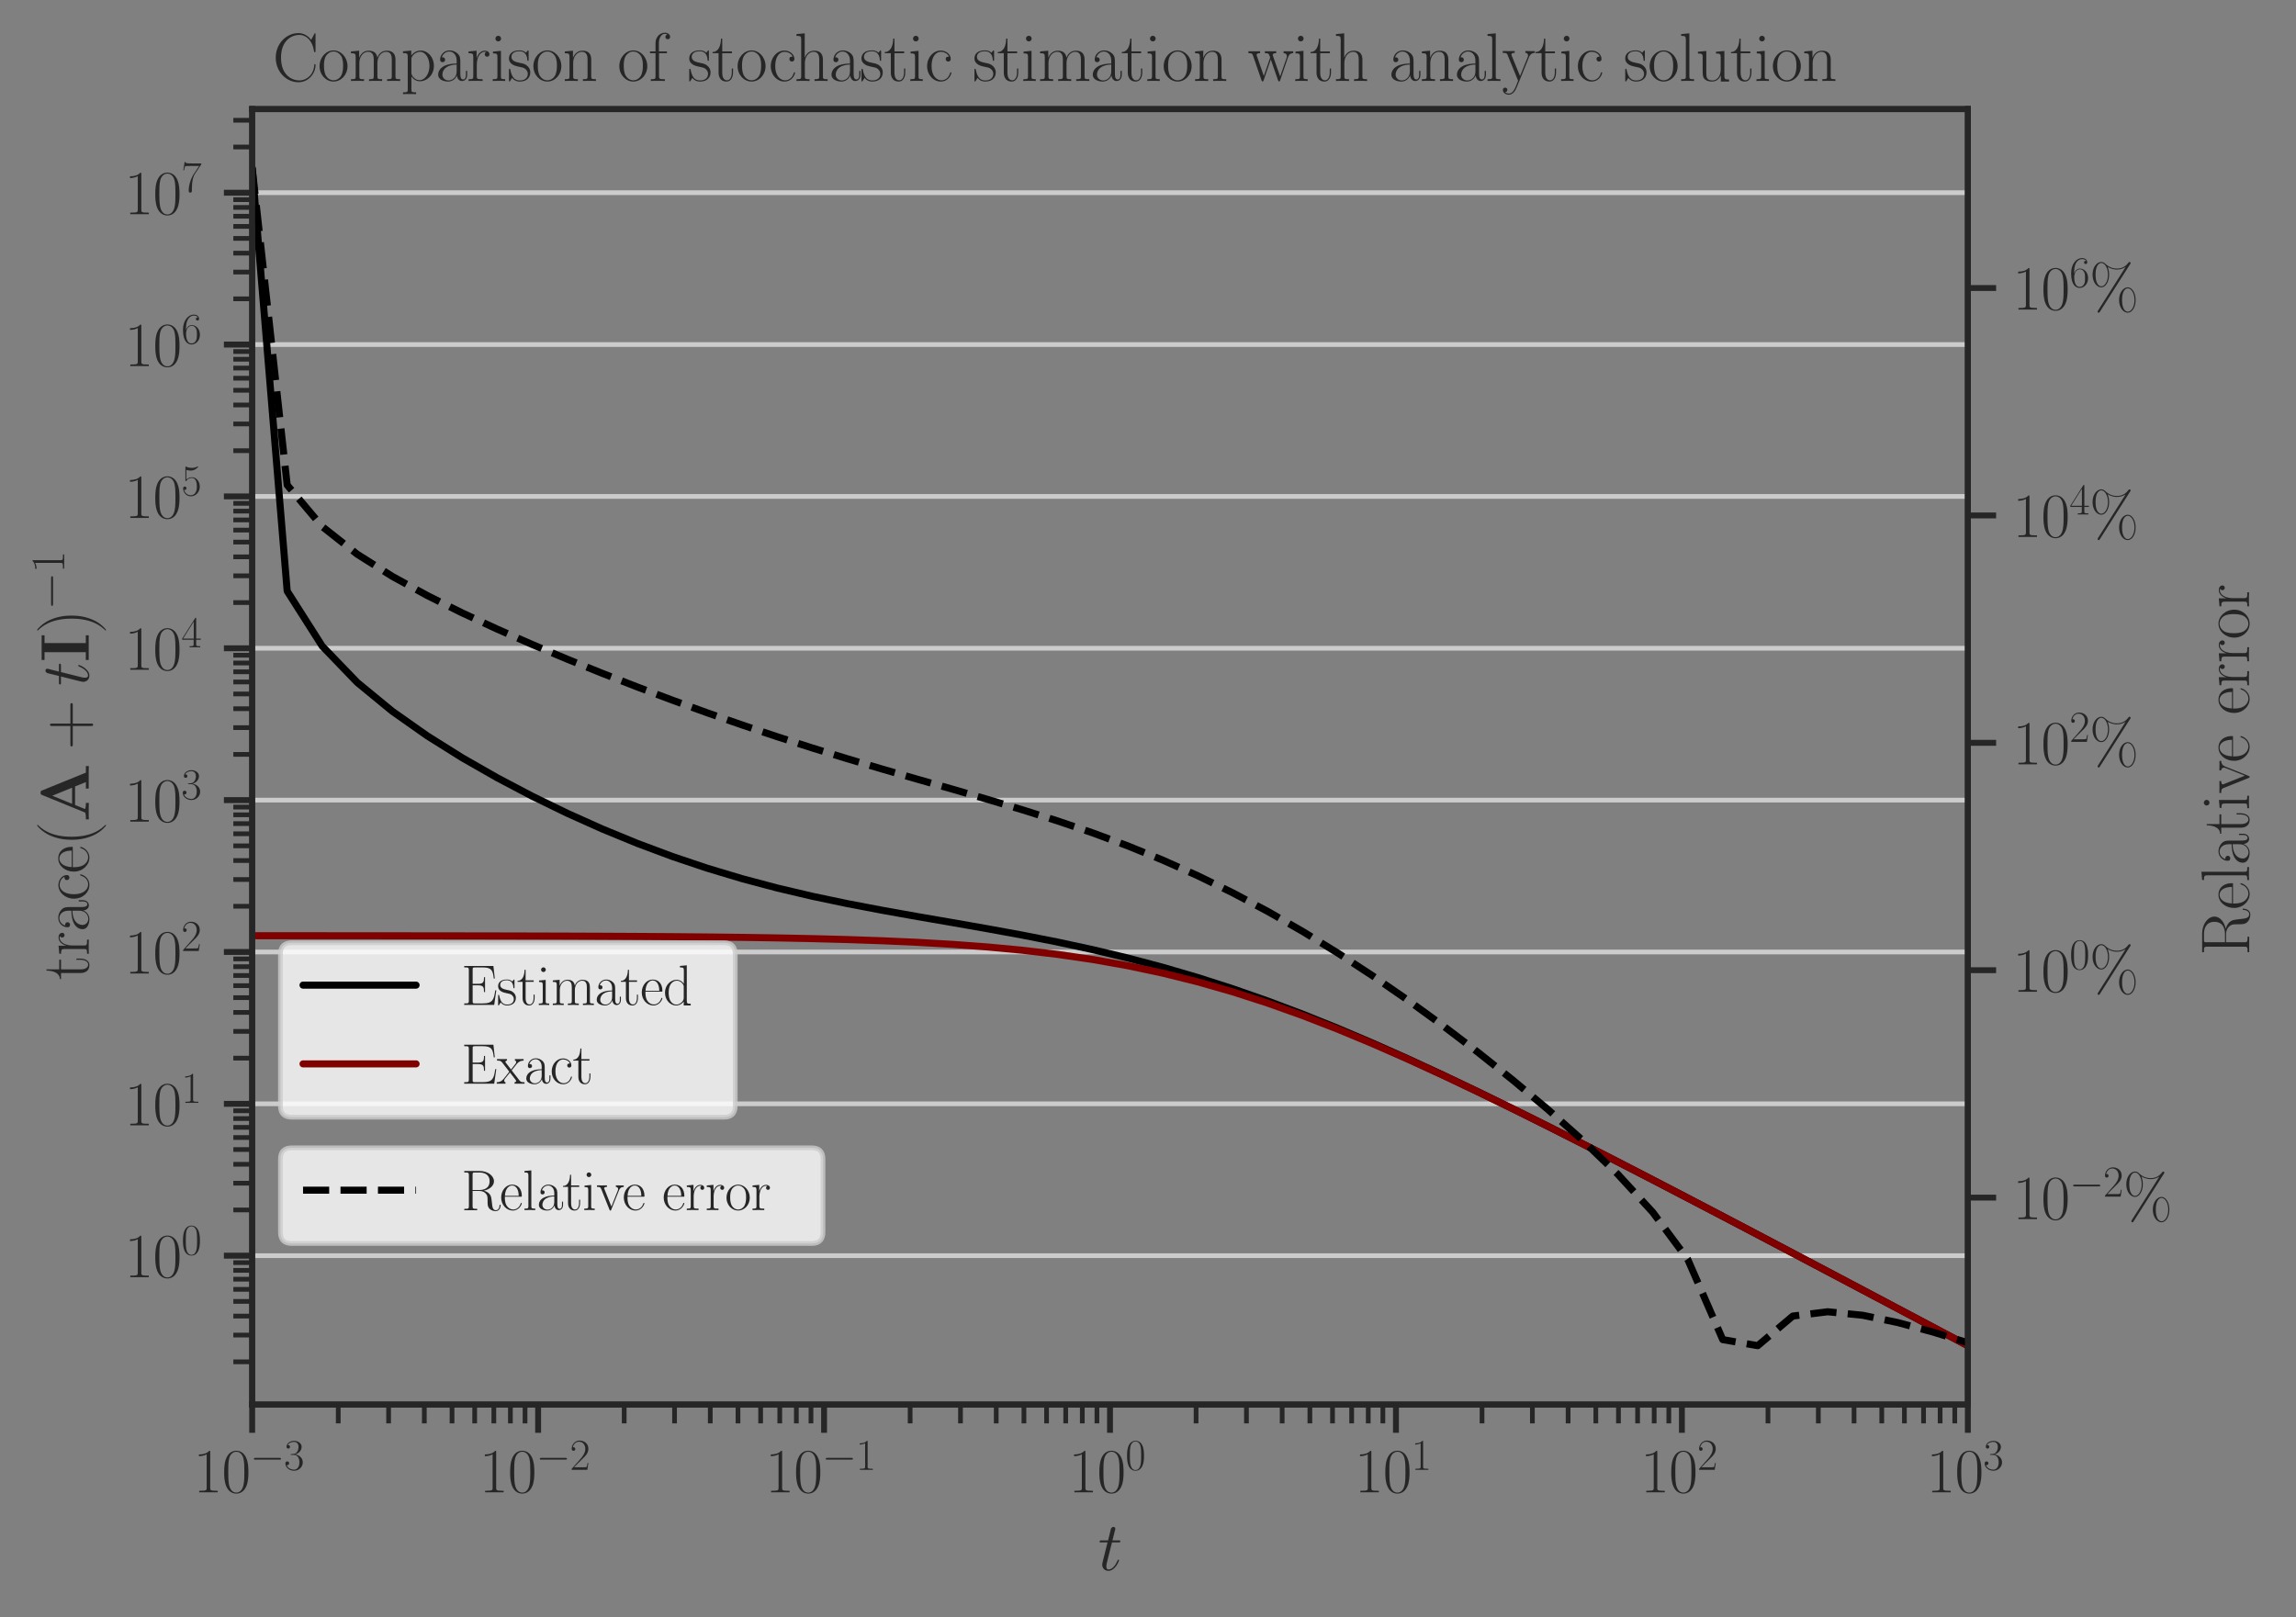 <?xml version="1.0" encoding="utf-8" standalone="no"?>
<!DOCTYPE svg PUBLIC "-//W3C//DTD SVG 1.1//EN"
  "http://www.w3.org/Graphics/SVG/1.1/DTD/svg11.dtd">
<svg height="343.296pt" version="1.1" viewBox="0 0 487.296 343.296" width="487.296pt" xmlns="http://www.w3.org/2000/svg" xmlns:xlink="http://www.w3.org/1999/xlink">
 <rect x="0" y="0" width="487.296" height="343.296" fill="#808080" stroke="none"/>
 <defs>
  <style type="text/css">*{stroke-linecap:butt;stroke-linejoin:round;}</style>
 </defs>
 <g id="figure_1">
  <g id="patch_1">
   <path d="M 0 343.296 
L 487.296 343.296 
L 487.296 0 
L 0 0 
z
" style="fill:none;"/>
  </g>
  <g id="axes_1">
   <g id="patch_2">
    <path d="M 53.52 298.154 
L 417.65 298.154 
L 417.65 23.163 
L 53.52 23.163 
z
" style="fill:none;"/>
   </g>
   <g id="matplotlib.axis_1">
    <g id="xtick_1">
     <g id="line2d_1">
      <defs>
       <path d="M 0 0 
L 0 6 
" id="m31d3cd9425" style="stroke:#262626;stroke-width:1.25;"/>
      </defs>
      <g>
       <use style="fill:#262626;stroke:#262626;stroke-width:1.25;" x="53.52" xlink:href="#m31d3cd9425" y="298.154"/>
      </g>
     </g>
     <g id="text_1">
      <!-- $\mathdefault{10^{-3}}$ -->
      <g style="fill:#262626;" transform="translate(41.037 316.787)scale(0.132 -0.132)">
       <defs>
        <path d="M 1702 4058 
C 1702 4192 1696 4192 1606 4192 
C 1357 3916 979 3827 621 3827 
C 602 3827 570 3827 563 3808 
C 557 3795 557 3782 557 3648 
C 755 3648 1088 3686 1344 3839 
L 1344 461 
C 1344 236 1331 160 781 160 
L 589 160 
L 589 0 
C 896 0 1216 0 1523 0 
C 1830 0 2150 0 2458 0 
L 2458 160 
L 2266 160 
C 1715 160 1702 230 1702 458 
L 1702 4058 
z
" id="CMR17-31" transform="scale(0.016)"/>
        <path d="M 2688 2025 
C 2688 2416 2682 3080 2413 3591 
C 2176 4039 1798 4198 1466 4198 
C 1158 4198 768 4058 525 3597 
C 269 3118 243 2524 243 2025 
C 243 1661 250 1106 448 619 
C 723 -39 1216 -128 1466 -128 
C 1760 -128 2208 -7 2470 600 
C 2662 1042 2688 1559 2688 2025 
z
M 1466 -26 
C 1056 -26 813 325 723 812 
C 653 1188 653 1738 653 2096 
C 653 2588 653 2997 736 3387 
C 858 3929 1216 4096 1466 4096 
C 1728 4096 2067 3923 2189 3400 
C 2272 3036 2278 2607 2278 2096 
C 2278 1680 2278 1169 2202 792 
C 2067 95 1690 -26 1466 -26 
z
" id="CMR17-30" transform="scale(0.016)"/>
        <path d="M 4218 1472 
C 4326 1472 4442 1472 4442 1600 
C 4442 1728 4326 1728 4218 1728 
L 755 1728 
C 646 1728 531 1728 531 1600 
C 531 1472 646 1472 755 1472 
L 4218 1472 
z
" id="CMSY10-0" transform="scale(0.016)"/>
        <path d="M 1414 2157 
C 1984 2157 2234 1662 2234 1090 
C 2234 320 1824 25 1453 25 
C 1114 25 563 194 390 693 
C 422 680 454 680 486 680 
C 640 680 755 782 755 948 
C 755 1133 614 1216 486 1216 
C 378 1216 211 1165 211 926 
C 211 335 787 -128 1466 -128 
C 2176 -128 2720 430 2720 1085 
C 2720 1707 2208 2157 1600 2227 
C 2086 2328 2554 2756 2554 3329 
C 2554 3820 2048 4179 1472 4179 
C 890 4179 378 3829 378 3329 
C 378 3110 544 3072 627 3072 
C 762 3072 877 3155 877 3321 
C 877 3486 762 3569 627 3569 
C 602 3569 570 3569 544 3557 
C 730 3959 1235 4032 1459 4032 
C 1683 4032 2106 3925 2106 3320 
C 2106 3143 2080 2828 1862 2550 
C 1670 2304 1453 2304 1242 2284 
C 1210 2284 1062 2269 1037 2269 
C 992 2263 966 2257 966 2208 
C 966 2163 973 2157 1101 2157 
L 1414 2157 
z
" id="CMR17-33" transform="scale(0.016)"/>
       </defs>
       <use transform="scale(0.996)" xlink:href="#CMR17-31"/>
       <use transform="translate(45.69 0)scale(0.996)" xlink:href="#CMR17-30"/>
       <use transform="translate(91.381 36.154)scale(0.697)" xlink:href="#CMSY10-0"/>
       <use transform="translate(145.622 36.154)scale(0.697)" xlink:href="#CMR17-33"/>
      </g>
     </g>
    </g>
    <g id="xtick_2">
     <g id="line2d_2">
      <g>
       <use style="fill:#262626;stroke:#262626;stroke-width:1.25;" x="114.208" xlink:href="#m31d3cd9425" y="298.154"/>
      </g>
     </g>
     <g id="text_2">
      <!-- $\mathdefault{10^{-2}}$ -->
      <g style="fill:#262626;" transform="translate(101.725 316.787)scale(0.132 -0.132)">
       <defs>
        <path d="M 2669 989 
L 2554 989 
C 2490 536 2438 459 2413 420 
C 2381 369 1920 369 1830 369 
L 602 369 
C 832 619 1280 1072 1824 1597 
C 2214 1967 2669 2402 2669 3035 
C 2669 3790 2067 4224 1395 4224 
C 691 4224 262 3604 262 3030 
C 262 2780 448 2748 525 2748 
C 589 2748 781 2787 781 3010 
C 781 3207 614 3264 525 3264 
C 486 3264 448 3258 422 3245 
C 544 3790 915 4058 1306 4058 
C 1862 4058 2227 3617 2227 3035 
C 2227 2479 1901 2000 1536 1584 
L 262 146 
L 262 0 
L 2515 0 
L 2669 989 
z
" id="CMR17-32" transform="scale(0.016)"/>
       </defs>
       <use transform="scale(0.996)" xlink:href="#CMR17-31"/>
       <use transform="translate(45.69 0)scale(0.996)" xlink:href="#CMR17-30"/>
       <use transform="translate(91.381 36.154)scale(0.697)" xlink:href="#CMSY10-0"/>
       <use transform="translate(145.622 36.154)scale(0.697)" xlink:href="#CMR17-32"/>
      </g>
     </g>
    </g>
    <g id="xtick_3">
     <g id="line2d_3">
      <g>
       <use style="fill:#262626;stroke:#262626;stroke-width:1.25;" x="174.897" xlink:href="#m31d3cd9425" y="298.154"/>
      </g>
     </g>
     <g id="text_3">
      <!-- $\mathdefault{10^{-1}}$ -->
      <g style="fill:#262626;" transform="translate(162.414 316.787)scale(0.132 -0.132)">
       <use transform="scale(0.996)" xlink:href="#CMR17-31"/>
       <use transform="translate(45.69 0)scale(0.996)" xlink:href="#CMR17-30"/>
       <use transform="translate(91.381 36.154)scale(0.697)" xlink:href="#CMSY10-0"/>
       <use transform="translate(145.622 36.154)scale(0.697)" xlink:href="#CMR17-31"/>
      </g>
     </g>
    </g>
    <g id="xtick_4">
     <g id="line2d_4">
      <g>
       <use style="fill:#262626;stroke:#262626;stroke-width:1.25;" x="235.585" xlink:href="#m31d3cd9425" y="298.154"/>
      </g>
     </g>
     <g id="text_4">
      <!-- $\mathdefault{10^{0}}$ -->
      <g style="fill:#262626;" transform="translate(226.781 316.787)scale(0.132 -0.132)">
       <use transform="scale(0.996)" xlink:href="#CMR17-31"/>
       <use transform="translate(45.69 0)scale(0.996)" xlink:href="#CMR17-30"/>
       <use transform="translate(91.381 36.154)scale(0.697)" xlink:href="#CMR17-30"/>
      </g>
     </g>
    </g>
    <g id="xtick_5">
     <g id="line2d_5">
      <g>
       <use style="fill:#262626;stroke:#262626;stroke-width:1.25;" x="296.273" xlink:href="#m31d3cd9425" y="298.154"/>
      </g>
     </g>
     <g id="text_5">
      <!-- $\mathdefault{10^{1}}$ -->
      <g style="fill:#262626;" transform="translate(287.47 316.787)scale(0.132 -0.132)">
       <use transform="scale(0.996)" xlink:href="#CMR17-31"/>
       <use transform="translate(45.69 0)scale(0.996)" xlink:href="#CMR17-30"/>
       <use transform="translate(91.381 36.154)scale(0.697)" xlink:href="#CMR17-31"/>
      </g>
     </g>
    </g>
    <g id="xtick_6">
     <g id="line2d_6">
      <g>
       <use style="fill:#262626;stroke:#262626;stroke-width:1.25;" x="356.961" xlink:href="#m31d3cd9425" y="298.154"/>
      </g>
     </g>
     <g id="text_6">
      <!-- $\mathdefault{10^{2}}$ -->
      <g style="fill:#262626;" transform="translate(348.158 316.787)scale(0.132 -0.132)">
       <use transform="scale(0.996)" xlink:href="#CMR17-31"/>
       <use transform="translate(45.69 0)scale(0.996)" xlink:href="#CMR17-30"/>
       <use transform="translate(91.381 36.154)scale(0.697)" xlink:href="#CMR17-32"/>
      </g>
     </g>
    </g>
    <g id="xtick_7">
     <g id="line2d_7">
      <g>
       <use style="fill:#262626;stroke:#262626;stroke-width:1.25;" x="417.65" xlink:href="#m31d3cd9425" y="298.154"/>
      </g>
     </g>
     <g id="text_7">
      <!-- $\mathdefault{10^{3}}$ -->
      <g style="fill:#262626;" transform="translate(408.846 316.787)scale(0.132 -0.132)">
       <use transform="scale(0.996)" xlink:href="#CMR17-31"/>
       <use transform="translate(45.69 0)scale(0.996)" xlink:href="#CMR17-30"/>
       <use transform="translate(91.381 36.154)scale(0.697)" xlink:href="#CMR17-33"/>
      </g>
     </g>
    </g>
    <g id="xtick_8">
     <g id="line2d_8">
      <defs>
       <path d="M 0 0 
L 0 4 
" id="m2d46e461f9" style="stroke:#262626;"/>
      </defs>
      <g>
       <use style="fill:#262626;stroke:#262626;" x="71.789" xlink:href="#m2d46e461f9" y="298.154"/>
      </g>
     </g>
    </g>
    <g id="xtick_9">
     <g id="line2d_9">
      <g>
       <use style="fill:#262626;stroke:#262626;" x="82.476" xlink:href="#m2d46e461f9" y="298.154"/>
      </g>
     </g>
    </g>
    <g id="xtick_10">
     <g id="line2d_10">
      <g>
       <use style="fill:#262626;stroke:#262626;" x="90.058" xlink:href="#m2d46e461f9" y="298.154"/>
      </g>
     </g>
    </g>
    <g id="xtick_11">
     <g id="line2d_11">
      <g>
       <use style="fill:#262626;stroke:#262626;" x="95.939" xlink:href="#m2d46e461f9" y="298.154"/>
      </g>
     </g>
    </g>
    <g id="xtick_12">
     <g id="line2d_12">
      <g>
       <use style="fill:#262626;stroke:#262626;" x="100.745" xlink:href="#m2d46e461f9" y="298.154"/>
      </g>
     </g>
    </g>
    <g id="xtick_13">
     <g id="line2d_13">
      <g>
       <use style="fill:#262626;stroke:#262626;" x="104.808" xlink:href="#m2d46e461f9" y="298.154"/>
      </g>
     </g>
    </g>
    <g id="xtick_14">
     <g id="line2d_14">
      <g>
       <use style="fill:#262626;stroke:#262626;" x="108.327" xlink:href="#m2d46e461f9" y="298.154"/>
      </g>
     </g>
    </g>
    <g id="xtick_15">
     <g id="line2d_15">
      <g>
       <use style="fill:#262626;stroke:#262626;" x="111.431" xlink:href="#m2d46e461f9" y="298.154"/>
      </g>
     </g>
    </g>
    <g id="xtick_16">
     <g id="line2d_16">
      <g>
       <use style="fill:#262626;stroke:#262626;" x="132.477" xlink:href="#m2d46e461f9" y="298.154"/>
      </g>
     </g>
    </g>
    <g id="xtick_17">
     <g id="line2d_17">
      <g>
       <use style="fill:#262626;stroke:#262626;" x="143.164" xlink:href="#m2d46e461f9" y="298.154"/>
      </g>
     </g>
    </g>
    <g id="xtick_18">
     <g id="line2d_18">
      <g>
       <use style="fill:#262626;stroke:#262626;" x="150.746" xlink:href="#m2d46e461f9" y="298.154"/>
      </g>
     </g>
    </g>
    <g id="xtick_19">
     <g id="line2d_19">
      <g>
       <use style="fill:#262626;stroke:#262626;" x="156.628" xlink:href="#m2d46e461f9" y="298.154"/>
      </g>
     </g>
    </g>
    <g id="xtick_20">
     <g id="line2d_20">
      <g>
       <use style="fill:#262626;stroke:#262626;" x="161.433" xlink:href="#m2d46e461f9" y="298.154"/>
      </g>
     </g>
    </g>
    <g id="xtick_21">
     <g id="line2d_21">
      <g>
       <use style="fill:#262626;stroke:#262626;" x="165.496" xlink:href="#m2d46e461f9" y="298.154"/>
      </g>
     </g>
    </g>
    <g id="xtick_22">
     <g id="line2d_22">
      <g>
       <use style="fill:#262626;stroke:#262626;" x="169.015" xlink:href="#m2d46e461f9" y="298.154"/>
      </g>
     </g>
    </g>
    <g id="xtick_23">
     <g id="line2d_23">
      <g>
       <use style="fill:#262626;stroke:#262626;" x="172.12" xlink:href="#m2d46e461f9" y="298.154"/>
      </g>
     </g>
    </g>
    <g id="xtick_24">
     <g id="line2d_24">
      <g>
       <use style="fill:#262626;stroke:#262626;" x="193.166" xlink:href="#m2d46e461f9" y="298.154"/>
      </g>
     </g>
    </g>
    <g id="xtick_25">
     <g id="line2d_25">
      <g>
       <use style="fill:#262626;stroke:#262626;" x="203.852" xlink:href="#m2d46e461f9" y="298.154"/>
      </g>
     </g>
    </g>
    <g id="xtick_26">
     <g id="line2d_26">
      <g>
       <use style="fill:#262626;stroke:#262626;" x="211.435" xlink:href="#m2d46e461f9" y="298.154"/>
      </g>
     </g>
    </g>
    <g id="xtick_27">
     <g id="line2d_27">
      <g>
       <use style="fill:#262626;stroke:#262626;" x="217.316" xlink:href="#m2d46e461f9" y="298.154"/>
      </g>
     </g>
    </g>
    <g id="xtick_28">
     <g id="line2d_28">
      <g>
       <use style="fill:#262626;stroke:#262626;" x="222.121" xlink:href="#m2d46e461f9" y="298.154"/>
      </g>
     </g>
    </g>
    <g id="xtick_29">
     <g id="line2d_29">
      <g>
       <use style="fill:#262626;stroke:#262626;" x="226.184" xlink:href="#m2d46e461f9" y="298.154"/>
      </g>
     </g>
    </g>
    <g id="xtick_30">
     <g id="line2d_30">
      <g>
       <use style="fill:#262626;stroke:#262626;" x="229.704" xlink:href="#m2d46e461f9" y="298.154"/>
      </g>
     </g>
    </g>
    <g id="xtick_31">
     <g id="line2d_31">
      <g>
       <use style="fill:#262626;stroke:#262626;" x="232.808" xlink:href="#m2d46e461f9" y="298.154"/>
      </g>
     </g>
    </g>
    <g id="xtick_32">
     <g id="line2d_32">
      <g>
       <use style="fill:#262626;stroke:#262626;" x="253.854" xlink:href="#m2d46e461f9" y="298.154"/>
      </g>
     </g>
    </g>
    <g id="xtick_33">
     <g id="line2d_33">
      <g>
       <use style="fill:#262626;stroke:#262626;" x="264.54" xlink:href="#m2d46e461f9" y="298.154"/>
      </g>
     </g>
    </g>
    <g id="xtick_34">
     <g id="line2d_34">
      <g>
       <use style="fill:#262626;stroke:#262626;" x="272.123" xlink:href="#m2d46e461f9" y="298.154"/>
      </g>
     </g>
    </g>
    <g id="xtick_35">
     <g id="line2d_35">
      <g>
       <use style="fill:#262626;stroke:#262626;" x="278.004" xlink:href="#m2d46e461f9" y="298.154"/>
      </g>
     </g>
    </g>
    <g id="xtick_36">
     <g id="line2d_36">
      <g>
       <use style="fill:#262626;stroke:#262626;" x="282.809" xlink:href="#m2d46e461f9" y="298.154"/>
      </g>
     </g>
    </g>
    <g id="xtick_37">
     <g id="line2d_37">
      <g>
       <use style="fill:#262626;stroke:#262626;" x="286.872" xlink:href="#m2d46e461f9" y="298.154"/>
      </g>
     </g>
    </g>
    <g id="xtick_38">
     <g id="line2d_38">
      <g>
       <use style="fill:#262626;stroke:#262626;" x="290.392" xlink:href="#m2d46e461f9" y="298.154"/>
      </g>
     </g>
    </g>
    <g id="xtick_39">
     <g id="line2d_39">
      <g>
       <use style="fill:#262626;stroke:#262626;" x="293.496" xlink:href="#m2d46e461f9" y="298.154"/>
      </g>
     </g>
    </g>
    <g id="xtick_40">
     <g id="line2d_40">
      <g>
       <use style="fill:#262626;stroke:#262626;" x="314.542" xlink:href="#m2d46e461f9" y="298.154"/>
      </g>
     </g>
    </g>
    <g id="xtick_41">
     <g id="line2d_41">
      <g>
       <use style="fill:#262626;stroke:#262626;" x="325.229" xlink:href="#m2d46e461f9" y="298.154"/>
      </g>
     </g>
    </g>
    <g id="xtick_42">
     <g id="line2d_42">
      <g>
       <use style="fill:#262626;stroke:#262626;" x="332.811" xlink:href="#m2d46e461f9" y="298.154"/>
      </g>
     </g>
    </g>
    <g id="xtick_43">
     <g id="line2d_43">
      <g>
       <use style="fill:#262626;stroke:#262626;" x="338.692" xlink:href="#m2d46e461f9" y="298.154"/>
      </g>
     </g>
    </g>
    <g id="xtick_44">
     <g id="line2d_44">
      <g>
       <use style="fill:#262626;stroke:#262626;" x="343.498" xlink:href="#m2d46e461f9" y="298.154"/>
      </g>
     </g>
    </g>
    <g id="xtick_45">
     <g id="line2d_45">
      <g>
       <use style="fill:#262626;stroke:#262626;" x="347.561" xlink:href="#m2d46e461f9" y="298.154"/>
      </g>
     </g>
    </g>
    <g id="xtick_46">
     <g id="line2d_46">
      <g>
       <use style="fill:#262626;stroke:#262626;" x="351.08" xlink:href="#m2d46e461f9" y="298.154"/>
      </g>
     </g>
    </g>
    <g id="xtick_47">
     <g id="line2d_47">
      <g>
       <use style="fill:#262626;stroke:#262626;" x="354.184" xlink:href="#m2d46e461f9" y="298.154"/>
      </g>
     </g>
    </g>
    <g id="xtick_48">
     <g id="line2d_48">
      <g>
       <use style="fill:#262626;stroke:#262626;" x="375.23" xlink:href="#m2d46e461f9" y="298.154"/>
      </g>
     </g>
    </g>
    <g id="xtick_49">
     <g id="line2d_49">
      <g>
       <use style="fill:#262626;stroke:#262626;" x="385.917" xlink:href="#m2d46e461f9" y="298.154"/>
      </g>
     </g>
    </g>
    <g id="xtick_50">
     <g id="line2d_50">
      <g>
       <use style="fill:#262626;stroke:#262626;" x="393.499" xlink:href="#m2d46e461f9" y="298.154"/>
      </g>
     </g>
    </g>
    <g id="xtick_51">
     <g id="line2d_51">
      <g>
       <use style="fill:#262626;stroke:#262626;" x="399.381" xlink:href="#m2d46e461f9" y="298.154"/>
      </g>
     </g>
    </g>
    <g id="xtick_52">
     <g id="line2d_52">
      <g>
       <use style="fill:#262626;stroke:#262626;" x="404.186" xlink:href="#m2d46e461f9" y="298.154"/>
      </g>
     </g>
    </g>
    <g id="xtick_53">
     <g id="line2d_53">
      <g>
       <use style="fill:#262626;stroke:#262626;" x="408.249" xlink:href="#m2d46e461f9" y="298.154"/>
      </g>
     </g>
    </g>
    <g id="xtick_54">
     <g id="line2d_54">
      <g>
       <use style="fill:#262626;stroke:#262626;" x="411.768" xlink:href="#m2d46e461f9" y="298.154"/>
      </g>
     </g>
    </g>
    <g id="xtick_55">
     <g id="line2d_55">
      <g>
       <use style="fill:#262626;stroke:#262626;" x="414.873" xlink:href="#m2d46e461f9" y="298.154"/>
      </g>
     </g>
    </g>
    <g id="text_8">
     <!-- $t$ -->
     <g style="fill:#262626;" transform="translate(233.049 333.306)scale(0.144 -0.144)">
      <defs>
       <path d="M 1286 2566 
L 1875 2566 
C 1997 2566 2061 2566 2061 2681 
C 2061 2752 2022 2752 1894 2752 
L 1331 2752 
L 1568 3692 
C 1594 3781 1594 3794 1594 3840 
C 1594 3943 1510 4000 1427 4000 
C 1376 4000 1229 3981 1178 3775 
L 928 2752 
L 326 2752 
C 198 2752 141 2752 141 2630 
C 141 2566 186 2566 307 2566 
L 877 2566 
L 454 881 
C 403 658 384 594 384 511 
C 384 211 595 -64 954 -64 
C 1600 -64 1946 868 1946 912 
C 1946 951 1920 970 1882 970 
C 1869 970 1843 970 1830 944 
C 1824 938 1818 931 1773 829 
C 1638 511 1344 64 973 64 
C 781 64 768 224 768 364 
C 768 370 768 492 787 568 
L 1286 2566 
z
" id="CMMI12-74" transform="scale(0.016)"/>
      </defs>
      <use transform="scale(0.996)" xlink:href="#CMMI12-74"/>
     </g>
    </g>
   </g>
   <g id="matplotlib.axis_2">
    <g id="ytick_1">
     <g id="line2d_56">
      <path clip-path="url(#p08900da4e0)" d="M 53.52 266.551 
L 417.65 266.551 
" style="fill:none;stroke:#cccccc;stroke-linecap:round;"/>
     </g>
     <g id="line2d_57">
      <defs>
       <path d="M 0 0 
L -6 0 
" id="m0abe9048d0" style="stroke:#262626;stroke-width:1.25;"/>
      </defs>
      <g>
       <use style="fill:#262626;stroke:#262626;stroke-width:1.25;" x="53.52" xlink:href="#m0abe9048d0" y="266.551"/>
      </g>
     </g>
     <g id="text_9">
      <!-- $\mathdefault{10^{0}}$ -->
      <g style="fill:#262626;" transform="translate(26.413 271.117)scale(0.132 -0.132)">
       <use transform="scale(0.996)" xlink:href="#CMR17-31"/>
       <use transform="translate(45.69 0)scale(0.996)" xlink:href="#CMR17-30"/>
       <use transform="translate(91.381 36.154)scale(0.697)" xlink:href="#CMR17-30"/>
      </g>
     </g>
    </g>
    <g id="ytick_2">
     <g id="line2d_58">
      <path clip-path="url(#p08900da4e0)" d="M 53.52 234.316 
L 417.65 234.316 
" style="fill:none;stroke:#cccccc;stroke-linecap:round;"/>
     </g>
     <g id="line2d_59">
      <g>
       <use style="fill:#262626;stroke:#262626;stroke-width:1.25;" x="53.52" xlink:href="#m0abe9048d0" y="234.316"/>
      </g>
     </g>
     <g id="text_10">
      <!-- $\mathdefault{10^{1}}$ -->
      <g style="fill:#262626;" transform="translate(26.413 238.882)scale(0.132 -0.132)">
       <use transform="scale(0.996)" xlink:href="#CMR17-31"/>
       <use transform="translate(45.69 0)scale(0.996)" xlink:href="#CMR17-30"/>
       <use transform="translate(91.381 36.154)scale(0.697)" xlink:href="#CMR17-31"/>
      </g>
     </g>
    </g>
    <g id="ytick_3">
     <g id="line2d_60">
      <path clip-path="url(#p08900da4e0)" d="M 53.52 202.081 
L 417.65 202.081 
" style="fill:none;stroke:#cccccc;stroke-linecap:round;"/>
     </g>
     <g id="line2d_61">
      <g>
       <use style="fill:#262626;stroke:#262626;stroke-width:1.25;" x="53.52" xlink:href="#m0abe9048d0" y="202.081"/>
      </g>
     </g>
     <g id="text_11">
      <!-- $\mathdefault{10^{2}}$ -->
      <g style="fill:#262626;" transform="translate(26.413 206.647)scale(0.132 -0.132)">
       <use transform="scale(0.996)" xlink:href="#CMR17-31"/>
       <use transform="translate(45.69 0)scale(0.996)" xlink:href="#CMR17-30"/>
       <use transform="translate(91.381 36.154)scale(0.697)" xlink:href="#CMR17-32"/>
      </g>
     </g>
    </g>
    <g id="ytick_4">
     <g id="line2d_62">
      <path clip-path="url(#p08900da4e0)" d="M 53.52 169.846 
L 417.65 169.846 
" style="fill:none;stroke:#cccccc;stroke-linecap:round;"/>
     </g>
     <g id="line2d_63">
      <g>
       <use style="fill:#262626;stroke:#262626;stroke-width:1.25;" x="53.52" xlink:href="#m0abe9048d0" y="169.846"/>
      </g>
     </g>
     <g id="text_12">
      <!-- $\mathdefault{10^{3}}$ -->
      <g style="fill:#262626;" transform="translate(26.413 174.412)scale(0.132 -0.132)">
       <use transform="scale(0.996)" xlink:href="#CMR17-31"/>
       <use transform="translate(45.69 0)scale(0.996)" xlink:href="#CMR17-30"/>
       <use transform="translate(91.381 36.154)scale(0.697)" xlink:href="#CMR17-33"/>
      </g>
     </g>
    </g>
    <g id="ytick_5">
     <g id="line2d_64">
      <path clip-path="url(#p08900da4e0)" d="M 53.52 137.611 
L 417.65 137.611 
" style="fill:none;stroke:#cccccc;stroke-linecap:round;"/>
     </g>
     <g id="line2d_65">
      <g>
       <use style="fill:#262626;stroke:#262626;stroke-width:1.25;" x="53.52" xlink:href="#m0abe9048d0" y="137.611"/>
      </g>
     </g>
     <g id="text_13">
      <!-- $\mathdefault{10^{4}}$ -->
      <g style="fill:#262626;" transform="translate(26.413 142.177)scale(0.132 -0.132)">
       <defs>
        <path d="M 2150 4122 
C 2150 4256 2144 4256 2029 4256 
L 128 1254 
L 128 1088 
L 1779 1088 
L 1779 457 
C 1779 224 1766 160 1318 160 
L 1197 160 
L 1197 0 
C 1402 0 1747 0 1965 0 
C 2182 0 2528 0 2733 0 
L 2733 160 
L 2611 160 
C 2163 160 2150 224 2150 457 
L 2150 1088 
L 2803 1088 
L 2803 1254 
L 2150 1254 
L 2150 4122 
z
M 1798 3703 
L 1798 1254 
L 256 1254 
L 1798 3703 
z
" id="CMR17-34" transform="scale(0.016)"/>
       </defs>
       <use transform="scale(0.996)" xlink:href="#CMR17-31"/>
       <use transform="translate(45.69 0)scale(0.996)" xlink:href="#CMR17-30"/>
       <use transform="translate(91.381 36.154)scale(0.697)" xlink:href="#CMR17-34"/>
      </g>
     </g>
    </g>
    <g id="ytick_6">
     <g id="line2d_66">
      <path clip-path="url(#p08900da4e0)" d="M 53.52 105.376 
L 417.65 105.376 
" style="fill:none;stroke:#cccccc;stroke-linecap:round;"/>
     </g>
     <g id="line2d_67">
      <g>
       <use style="fill:#262626;stroke:#262626;stroke-width:1.25;" x="53.52" xlink:href="#m0abe9048d0" y="105.376"/>
      </g>
     </g>
     <g id="text_14">
      <!-- $\mathdefault{10^{5}}$ -->
      <g style="fill:#262626;" transform="translate(26.413 109.942)scale(0.132 -0.132)">
       <defs>
        <path d="M 730 3692 
C 794 3666 1056 3584 1325 3584 
C 1920 3584 2246 3911 2432 4100 
C 2432 4157 2432 4192 2394 4192 
C 2387 4192 2374 4192 2323 4163 
C 2099 4058 1837 3973 1517 3973 
C 1325 3973 1037 3999 723 4139 
C 653 4171 640 4171 634 4171 
C 602 4171 595 4164 595 4037 
L 595 2203 
C 595 2089 595 2057 659 2057 
C 691 2057 704 2070 736 2114 
C 941 2401 1222 2522 1542 2522 
C 1766 2522 2246 2382 2246 1289 
C 2246 1085 2246 715 2054 421 
C 1894 159 1645 25 1370 25 
C 947 25 518 320 403 814 
C 429 807 480 795 506 795 
C 589 795 749 840 749 1038 
C 749 1210 627 1280 506 1280 
C 358 1280 262 1190 262 1011 
C 262 454 704 -128 1382 -128 
C 2042 -128 2669 440 2669 1264 
C 2669 2030 2170 2624 1549 2624 
C 1222 2624 947 2503 730 2274 
L 730 3692 
z
" id="CMR17-35" transform="scale(0.016)"/>
       </defs>
       <use transform="scale(0.996)" xlink:href="#CMR17-31"/>
       <use transform="translate(45.69 0)scale(0.996)" xlink:href="#CMR17-30"/>
       <use transform="translate(91.381 36.154)scale(0.697)" xlink:href="#CMR17-35"/>
      </g>
     </g>
    </g>
    <g id="ytick_7">
     <g id="line2d_68">
      <path clip-path="url(#p08900da4e0)" d="M 53.52 73.14 
L 417.65 73.14 
" style="fill:none;stroke:#cccccc;stroke-linecap:round;"/>
     </g>
     <g id="line2d_69">
      <g>
       <use style="fill:#262626;stroke:#262626;stroke-width:1.25;" x="53.52" xlink:href="#m0abe9048d0" y="73.14"/>
      </g>
     </g>
     <g id="text_15">
      <!-- $\mathdefault{10^{6}}$ -->
      <g style="fill:#262626;" transform="translate(26.413 77.707)scale(0.132 -0.132)">
       <defs>
        <path d="M 678 2176 
C 678 3690 1395 4032 1811 4032 
C 1946 4032 2272 4009 2400 3776 
C 2298 3776 2106 3776 2106 3553 
C 2106 3381 2246 3323 2336 3323 
C 2394 3323 2566 3348 2566 3560 
C 2566 3954 2246 4179 1805 4179 
C 1043 4179 243 3390 243 1984 
C 243 253 966 -128 1478 -128 
C 2099 -128 2688 427 2688 1283 
C 2688 2081 2170 2662 1517 2662 
C 1126 2662 838 2407 678 1960 
L 678 2176 
z
M 1478 25 
C 691 25 691 1200 691 1436 
C 691 1896 909 2560 1504 2560 
C 1613 2560 1926 2560 2138 2120 
C 2253 1870 2253 1609 2253 1289 
C 2253 944 2253 690 2118 434 
C 1978 171 1773 25 1478 25 
z
" id="CMR17-36" transform="scale(0.016)"/>
       </defs>
       <use transform="scale(0.996)" xlink:href="#CMR17-31"/>
       <use transform="translate(45.69 0)scale(0.996)" xlink:href="#CMR17-30"/>
       <use transform="translate(91.381 36.154)scale(0.697)" xlink:href="#CMR17-36"/>
      </g>
     </g>
    </g>
    <g id="ytick_8">
     <g id="line2d_70">
      <path clip-path="url(#p08900da4e0)" d="M 53.52 40.905 
L 417.65 40.905 
" style="fill:none;stroke:#cccccc;stroke-linecap:round;"/>
     </g>
     <g id="line2d_71">
      <g>
       <use style="fill:#262626;stroke:#262626;stroke-width:1.25;" x="53.52" xlink:href="#m0abe9048d0" y="40.905"/>
      </g>
     </g>
     <g id="text_16">
      <!-- $\mathdefault{10^{7}}$ -->
      <g style="fill:#262626;" transform="translate(26.413 45.471)scale(0.132 -0.132)">
       <defs>
        <path d="M 2886 3941 
L 2886 4081 
L 1382 4081 
C 634 4081 621 4165 595 4288 
L 480 4288 
L 294 3094 
L 410 3094 
C 429 3215 474 3540 550 3661 
C 589 3712 1062 3712 1171 3712 
L 2579 3712 
L 1869 2661 
C 1395 1954 1069 999 1069 165 
C 1069 89 1069 -128 1299 -128 
C 1530 -128 1530 89 1530 171 
L 1530 465 
C 1530 1508 1709 2196 2003 2636 
L 2886 3941 
z
" id="CMR17-37" transform="scale(0.016)"/>
       </defs>
       <use transform="scale(0.996)" xlink:href="#CMR17-31"/>
       <use transform="translate(45.69 0)scale(0.996)" xlink:href="#CMR17-30"/>
       <use transform="translate(91.381 36.154)scale(0.697)" xlink:href="#CMR17-37"/>
      </g>
     </g>
    </g>
    <g id="ytick_9">
     <g id="line2d_72">
      <defs>
       <path d="M 0 0 
L -4 0 
" id="mbc106887cc" style="stroke:#262626;"/>
      </defs>
      <g>
       <use style="fill:#262626;stroke:#262626;" x="53.52" xlink:href="#mbc106887cc" y="289.083"/>
      </g>
     </g>
    </g>
    <g id="ytick_10">
     <g id="line2d_73">
      <g>
       <use style="fill:#262626;stroke:#262626;" x="53.52" xlink:href="#mbc106887cc" y="283.406"/>
      </g>
     </g>
    </g>
    <g id="ytick_11">
     <g id="line2d_74">
      <g>
       <use style="fill:#262626;stroke:#262626;" x="53.52" xlink:href="#mbc106887cc" y="279.379"/>
      </g>
     </g>
    </g>
    <g id="ytick_12">
     <g id="line2d_75">
      <g>
       <use style="fill:#262626;stroke:#262626;" x="53.52" xlink:href="#mbc106887cc" y="276.255"/>
      </g>
     </g>
    </g>
    <g id="ytick_13">
     <g id="line2d_76">
      <g>
       <use style="fill:#262626;stroke:#262626;" x="53.52" xlink:href="#mbc106887cc" y="273.703"/>
      </g>
     </g>
    </g>
    <g id="ytick_14">
     <g id="line2d_77">
      <g>
       <use style="fill:#262626;stroke:#262626;" x="53.52" xlink:href="#mbc106887cc" y="271.545"/>
      </g>
     </g>
    </g>
    <g id="ytick_15">
     <g id="line2d_78">
      <g>
       <use style="fill:#262626;stroke:#262626;" x="53.52" xlink:href="#mbc106887cc" y="269.675"/>
      </g>
     </g>
    </g>
    <g id="ytick_16">
     <g id="line2d_79">
      <g>
       <use style="fill:#262626;stroke:#262626;" x="53.52" xlink:href="#mbc106887cc" y="268.026"/>
      </g>
     </g>
    </g>
    <g id="ytick_17">
     <g id="line2d_80">
      <g>
       <use style="fill:#262626;stroke:#262626;" x="53.52" xlink:href="#mbc106887cc" y="256.848"/>
      </g>
     </g>
    </g>
    <g id="ytick_18">
     <g id="line2d_81">
      <g>
       <use style="fill:#262626;stroke:#262626;" x="53.52" xlink:href="#mbc106887cc" y="251.171"/>
      </g>
     </g>
    </g>
    <g id="ytick_19">
     <g id="line2d_82">
      <g>
       <use style="fill:#262626;stroke:#262626;" x="53.52" xlink:href="#mbc106887cc" y="247.144"/>
      </g>
     </g>
    </g>
    <g id="ytick_20">
     <g id="line2d_83">
      <g>
       <use style="fill:#262626;stroke:#262626;" x="53.52" xlink:href="#mbc106887cc" y="244.02"/>
      </g>
     </g>
    </g>
    <g id="ytick_21">
     <g id="line2d_84">
      <g>
       <use style="fill:#262626;stroke:#262626;" x="53.52" xlink:href="#mbc106887cc" y="241.467"/>
      </g>
     </g>
    </g>
    <g id="ytick_22">
     <g id="line2d_85">
      <g>
       <use style="fill:#262626;stroke:#262626;" x="53.52" xlink:href="#mbc106887cc" y="239.309"/>
      </g>
     </g>
    </g>
    <g id="ytick_23">
     <g id="line2d_86">
      <g>
       <use style="fill:#262626;stroke:#262626;" x="53.52" xlink:href="#mbc106887cc" y="237.44"/>
      </g>
     </g>
    </g>
    <g id="ytick_24">
     <g id="line2d_87">
      <g>
       <use style="fill:#262626;stroke:#262626;" x="53.52" xlink:href="#mbc106887cc" y="235.791"/>
      </g>
     </g>
    </g>
    <g id="ytick_25">
     <g id="line2d_88">
      <g>
       <use style="fill:#262626;stroke:#262626;" x="53.52" xlink:href="#mbc106887cc" y="224.612"/>
      </g>
     </g>
    </g>
    <g id="ytick_26">
     <g id="line2d_89">
      <g>
       <use style="fill:#262626;stroke:#262626;" x="53.52" xlink:href="#mbc106887cc" y="218.936"/>
      </g>
     </g>
    </g>
    <g id="ytick_27">
     <g id="line2d_90">
      <g>
       <use style="fill:#262626;stroke:#262626;" x="53.52" xlink:href="#mbc106887cc" y="214.909"/>
      </g>
     </g>
    </g>
    <g id="ytick_28">
     <g id="line2d_91">
      <g>
       <use style="fill:#262626;stroke:#262626;" x="53.52" xlink:href="#mbc106887cc" y="211.785"/>
      </g>
     </g>
    </g>
    <g id="ytick_29">
     <g id="line2d_92">
      <g>
       <use style="fill:#262626;stroke:#262626;" x="53.52" xlink:href="#mbc106887cc" y="209.232"/>
      </g>
     </g>
    </g>
    <g id="ytick_30">
     <g id="line2d_93">
      <g>
       <use style="fill:#262626;stroke:#262626;" x="53.52" xlink:href="#mbc106887cc" y="207.074"/>
      </g>
     </g>
    </g>
    <g id="ytick_31">
     <g id="line2d_94">
      <g>
       <use style="fill:#262626;stroke:#262626;" x="53.52" xlink:href="#mbc106887cc" y="205.205"/>
      </g>
     </g>
    </g>
    <g id="ytick_32">
     <g id="line2d_95">
      <g>
       <use style="fill:#262626;stroke:#262626;" x="53.52" xlink:href="#mbc106887cc" y="203.556"/>
      </g>
     </g>
    </g>
    <g id="ytick_33">
     <g id="line2d_96">
      <g>
       <use style="fill:#262626;stroke:#262626;" x="53.52" xlink:href="#mbc106887cc" y="192.377"/>
      </g>
     </g>
    </g>
    <g id="ytick_34">
     <g id="line2d_97">
      <g>
       <use style="fill:#262626;stroke:#262626;" x="53.52" xlink:href="#mbc106887cc" y="186.701"/>
      </g>
     </g>
    </g>
    <g id="ytick_35">
     <g id="line2d_98">
      <g>
       <use style="fill:#262626;stroke:#262626;" x="53.52" xlink:href="#mbc106887cc" y="182.673"/>
      </g>
     </g>
    </g>
    <g id="ytick_36">
     <g id="line2d_99">
      <g>
       <use style="fill:#262626;stroke:#262626;" x="53.52" xlink:href="#mbc106887cc" y="179.55"/>
      </g>
     </g>
    </g>
    <g id="ytick_37">
     <g id="line2d_100">
      <g>
       <use style="fill:#262626;stroke:#262626;" x="53.52" xlink:href="#mbc106887cc" y="176.997"/>
      </g>
     </g>
    </g>
    <g id="ytick_38">
     <g id="line2d_101">
      <g>
       <use style="fill:#262626;stroke:#262626;" x="53.52" xlink:href="#mbc106887cc" y="174.839"/>
      </g>
     </g>
    </g>
    <g id="ytick_39">
     <g id="line2d_102">
      <g>
       <use style="fill:#262626;stroke:#262626;" x="53.52" xlink:href="#mbc106887cc" y="172.97"/>
      </g>
     </g>
    </g>
    <g id="ytick_40">
     <g id="line2d_103">
      <g>
       <use style="fill:#262626;stroke:#262626;" x="53.52" xlink:href="#mbc106887cc" y="171.321"/>
      </g>
     </g>
    </g>
    <g id="ytick_41">
     <g id="line2d_104">
      <g>
       <use style="fill:#262626;stroke:#262626;" x="53.52" xlink:href="#mbc106887cc" y="160.142"/>
      </g>
     </g>
    </g>
    <g id="ytick_42">
     <g id="line2d_105">
      <g>
       <use style="fill:#262626;stroke:#262626;" x="53.52" xlink:href="#mbc106887cc" y="154.466"/>
      </g>
     </g>
    </g>
    <g id="ytick_43">
     <g id="line2d_106">
      <g>
       <use style="fill:#262626;stroke:#262626;" x="53.52" xlink:href="#mbc106887cc" y="150.438"/>
      </g>
     </g>
    </g>
    <g id="ytick_44">
     <g id="line2d_107">
      <g>
       <use style="fill:#262626;stroke:#262626;" x="53.52" xlink:href="#mbc106887cc" y="147.314"/>
      </g>
     </g>
    </g>
    <g id="ytick_45">
     <g id="line2d_108">
      <g>
       <use style="fill:#262626;stroke:#262626;" x="53.52" xlink:href="#mbc106887cc" y="144.762"/>
      </g>
     </g>
    </g>
    <g id="ytick_46">
     <g id="line2d_109">
      <g>
       <use style="fill:#262626;stroke:#262626;" x="53.52" xlink:href="#mbc106887cc" y="142.604"/>
      </g>
     </g>
    </g>
    <g id="ytick_47">
     <g id="line2d_110">
      <g>
       <use style="fill:#262626;stroke:#262626;" x="53.52" xlink:href="#mbc106887cc" y="140.735"/>
      </g>
     </g>
    </g>
    <g id="ytick_48">
     <g id="line2d_111">
      <g>
       <use style="fill:#262626;stroke:#262626;" x="53.52" xlink:href="#mbc106887cc" y="139.086"/>
      </g>
     </g>
    </g>
    <g id="ytick_49">
     <g id="line2d_112">
      <g>
       <use style="fill:#262626;stroke:#262626;" x="53.52" xlink:href="#mbc106887cc" y="127.907"/>
      </g>
     </g>
    </g>
    <g id="ytick_50">
     <g id="line2d_113">
      <g>
       <use style="fill:#262626;stroke:#262626;" x="53.52" xlink:href="#mbc106887cc" y="122.231"/>
      </g>
     </g>
    </g>
    <g id="ytick_51">
     <g id="line2d_114">
      <g>
       <use style="fill:#262626;stroke:#262626;" x="53.52" xlink:href="#mbc106887cc" y="118.203"/>
      </g>
     </g>
    </g>
    <g id="ytick_52">
     <g id="line2d_115">
      <g>
       <use style="fill:#262626;stroke:#262626;" x="53.52" xlink:href="#mbc106887cc" y="115.079"/>
      </g>
     </g>
    </g>
    <g id="ytick_53">
     <g id="line2d_116">
      <g>
       <use style="fill:#262626;stroke:#262626;" x="53.52" xlink:href="#mbc106887cc" y="112.527"/>
      </g>
     </g>
    </g>
    <g id="ytick_54">
     <g id="line2d_117">
      <g>
       <use style="fill:#262626;stroke:#262626;" x="53.52" xlink:href="#mbc106887cc" y="110.369"/>
      </g>
     </g>
    </g>
    <g id="ytick_55">
     <g id="line2d_118">
      <g>
       <use style="fill:#262626;stroke:#262626;" x="53.52" xlink:href="#mbc106887cc" y="108.499"/>
      </g>
     </g>
    </g>
    <g id="ytick_56">
     <g id="line2d_119">
      <g>
       <use style="fill:#262626;stroke:#262626;" x="53.52" xlink:href="#mbc106887cc" y="106.851"/>
      </g>
     </g>
    </g>
    <g id="ytick_57">
     <g id="line2d_120">
      <g>
       <use style="fill:#262626;stroke:#262626;" x="53.52" xlink:href="#mbc106887cc" y="95.672"/>
      </g>
     </g>
    </g>
    <g id="ytick_58">
     <g id="line2d_121">
      <g>
       <use style="fill:#262626;stroke:#262626;" x="53.52" xlink:href="#mbc106887cc" y="89.995"/>
      </g>
     </g>
    </g>
    <g id="ytick_59">
     <g id="line2d_122">
      <g>
       <use style="fill:#262626;stroke:#262626;" x="53.52" xlink:href="#mbc106887cc" y="85.968"/>
      </g>
     </g>
    </g>
    <g id="ytick_60">
     <g id="line2d_123">
      <g>
       <use style="fill:#262626;stroke:#262626;" x="53.52" xlink:href="#mbc106887cc" y="82.844"/>
      </g>
     </g>
    </g>
    <g id="ytick_61">
     <g id="line2d_124">
      <g>
       <use style="fill:#262626;stroke:#262626;" x="53.52" xlink:href="#mbc106887cc" y="80.292"/>
      </g>
     </g>
    </g>
    <g id="ytick_62">
     <g id="line2d_125">
      <g>
       <use style="fill:#262626;stroke:#262626;" x="53.52" xlink:href="#mbc106887cc" y="78.134"/>
      </g>
     </g>
    </g>
    <g id="ytick_63">
     <g id="line2d_126">
      <g>
       <use style="fill:#262626;stroke:#262626;" x="53.52" xlink:href="#mbc106887cc" y="76.264"/>
      </g>
     </g>
    </g>
    <g id="ytick_64">
     <g id="line2d_127">
      <g>
       <use style="fill:#262626;stroke:#262626;" x="53.52" xlink:href="#mbc106887cc" y="74.615"/>
      </g>
     </g>
    </g>
    <g id="ytick_65">
     <g id="line2d_128">
      <g>
       <use style="fill:#262626;stroke:#262626;" x="53.52" xlink:href="#mbc106887cc" y="63.437"/>
      </g>
     </g>
    </g>
    <g id="ytick_66">
     <g id="line2d_129">
      <g>
       <use style="fill:#262626;stroke:#262626;" x="53.52" xlink:href="#mbc106887cc" y="57.76"/>
      </g>
     </g>
    </g>
    <g id="ytick_67">
     <g id="line2d_130">
      <g>
       <use style="fill:#262626;stroke:#262626;" x="53.52" xlink:href="#mbc106887cc" y="53.733"/>
      </g>
     </g>
    </g>
    <g id="ytick_68">
     <g id="line2d_131">
      <g>
       <use style="fill:#262626;stroke:#262626;" x="53.52" xlink:href="#mbc106887cc" y="50.609"/>
      </g>
     </g>
    </g>
    <g id="ytick_69">
     <g id="line2d_132">
      <g>
       <use style="fill:#262626;stroke:#262626;" x="53.52" xlink:href="#mbc106887cc" y="48.057"/>
      </g>
     </g>
    </g>
    <g id="ytick_70">
     <g id="line2d_133">
      <g>
       <use style="fill:#262626;stroke:#262626;" x="53.52" xlink:href="#mbc106887cc" y="45.899"/>
      </g>
     </g>
    </g>
    <g id="ytick_71">
     <g id="line2d_134">
      <g>
       <use style="fill:#262626;stroke:#262626;" x="53.52" xlink:href="#mbc106887cc" y="44.029"/>
      </g>
     </g>
    </g>
    <g id="ytick_72">
     <g id="line2d_135">
      <g>
       <use style="fill:#262626;stroke:#262626;" x="53.52" xlink:href="#mbc106887cc" y="42.38"/>
      </g>
     </g>
    </g>
    <g id="ytick_73">
     <g id="line2d_136">
      <g>
       <use style="fill:#262626;stroke:#262626;" x="53.52" xlink:href="#mbc106887cc" y="31.201"/>
      </g>
     </g>
    </g>
    <g id="ytick_74">
     <g id="line2d_137">
      <g>
       <use style="fill:#262626;stroke:#262626;" x="53.52" xlink:href="#mbc106887cc" y="25.525"/>
      </g>
     </g>
    </g>
    <g id="text_17">
     <!-- $\mathrm{trace}(\mathbf{A} + t \mathbf{I})^{-1}$ -->
     <g style="fill:#262626;" transform="translate(18.826 207.99)rotate(-90)scale(0.144 -0.144)">
      <defs>
       <path d="M 966 2560 
L 1862 2560 
L 1862 2725 
L 966 2725 
L 966 3904 
L 851 3904 
C 838 3245 614 2668 70 2668 
L 70 2560 
L 627 2560 
L 627 771 
C 627 650 627 -64 1370 -64 
C 1747 -64 1965 306 1965 777 
L 1965 1140 
L 1850 1140 
L 1850 783 
C 1850 344 1677 51 1408 51 
C 1222 51 966 178 966 758 
L 966 2560 
z
" id="CMR17-74" transform="scale(0.016)"/>
       <path d="M 960 1497 
C 960 2112 1222 2688 1702 2688 
C 1747 2688 1792 2682 1837 2662 
C 1837 2662 1696 2617 1696 2452 
C 1696 2298 1818 2234 1914 2234 
C 1990 2234 2131 2279 2131 2458 
C 2131 2663 1926 2790 1709 2790 
C 1222 2790 1011 2317 947 2093 
L 941 2093 
L 941 2790 
L 198 2720 
L 198 2554 
C 576 2554 634 2515 634 2208 
L 634 428 
C 634 184 608 153 198 153 
L 198 -13 
C 352 0 646 0 813 0 
C 998 0 1325 0 1498 -13 
L 1498 153 
C 1037 153 960 153 960 440 
L 960 1497 
z
" id="CMR17-72" transform="scale(0.016)"/>
       <path d="M 2304 1653 
C 2304 2072 2304 2294 2035 2543 
C 1798 2752 1523 2816 1306 2816 
C 800 2816 435 2407 435 1971 
C 435 1728 627 1728 666 1728 
C 749 1728 896 1778 896 1954 
C 896 2112 774 2181 666 2181 
C 640 2181 608 2174 589 2168 
C 723 2592 1069 2714 1293 2714 
C 1613 2714 1965 2429 1965 1885 
L 1965 1600 
C 1587 1600 1133 1549 774 1357 
C 371 1133 256 813 256 570 
C 256 77 832 -64 1171 -64 
C 1523 -64 1850 139 1990 511 
C 2003 233 2182 -18 2464 -18 
C 2598 -18 2938 70 2938 567 
L 2938 920 
L 2822 920 
L 2822 562 
C 2822 178 2650 128 2566 128 
C 2304 128 2304 458 2304 738 
L 2304 1653 
z
M 1965 870 
C 1965 317 1568 38 1216 38 
C 896 38 646 275 646 570 
C 646 761 730 1100 1101 1305 
C 1408 1478 1760 1504 1965 1504 
L 1965 870 
z
" id="CMR17-61" transform="scale(0.016)"/>
       <path d="M 2234 2240 
C 2112 2240 1933 2240 1933 2017 
C 1933 1838 2080 1787 2163 1787 
C 2208 1787 2394 1807 2394 2024 
C 2394 2467 1958 2803 1466 2803 
C 787 2803 211 2178 211 1363 
C 211 516 813 -64 1466 -64 
C 2259 -64 2458 677 2458 748 
C 2458 774 2451 793 2406 793 
C 2362 793 2355 787 2330 703 
C 2163 180 1798 51 1523 51 
C 1114 51 621 427 621 1369 
C 621 2338 1094 2688 1472 2688 
C 1722 2688 2093 2573 2234 2240 
z
" id="CMR17-63" transform="scale(0.016)"/>
       <path d="M 2438 1472 
C 2464 1498 2464 1511 2464 1576 
C 2464 2238 2118 2816 1389 2816 
C 710 2816 173 2169 173 1383 
C 173 551 781 -64 1459 -64 
C 2176 -64 2458 607 2458 740 
C 2458 784 2419 784 2406 784 
C 2362 784 2355 771 2330 696 
C 2189 265 1837 51 1504 51 
C 1229 51 954 203 781 480 
C 582 803 582 1176 582 1472 
L 2438 1472 
z
M 589 1568 
C 634 2505 1126 2714 1382 2714 
C 1818 2714 2112 2297 2118 1568 
L 589 1568 
z
" id="CMR17-65" transform="scale(0.016)"/>
       <path d="M 1958 -1561 
C 1958 -1555 1958 -1542 1939 -1523 
C 1645 -1224 858 -407 858 1581 
C 858 3569 1632 4379 1946 4697 
C 1946 4704 1958 4717 1958 4736 
C 1958 4755 1939 4768 1914 4768 
C 1843 4768 1299 4296 986 3594 
C 666 2887 576 2199 576 1588 
C 576 1128 621 351 1005 -471 
C 1312 -1135 1837 -1600 1914 -1600 
C 1946 -1600 1958 -1587 1958 -1561 
z
" id="CMR17-28" transform="scale(0.016)"/>
       <path d="M 2931 4301 
C 2886 4416 2874 4448 2720 4448 
C 2560 4448 2547 4416 2502 4301 
L 915 413 
C 870 311 870 299 691 279 
C 531 260 506 260 365 260 
L 250 260 
L 250 -13 
C 416 0 800 0 986 0 
C 1158 0 1626 0 1773 -13 
L 1773 260 
C 1632 260 1389 260 1210 331 
C 1229 390 1229 402 1242 428 
L 1581 1262 
L 3296 1262 
L 3699 260 
L 3098 260 
L 3098 0 
C 3302 0 3923 0 4166 0 
C 4371 0 5024 0 5184 -13 
L 5184 260 
L 4576 260 
L 2931 4301 
z
M 2438 3367 
L 3181 1536 
L 1690 1536 
L 2438 3367 
z
" id="CMBX12-41" transform="scale(0.016)"/>
       <path d="M 2413 1472 
L 4109 1472 
C 4198 1472 4307 1472 4307 1580 
C 4307 1695 4205 1695 4109 1695 
L 2413 1695 
L 2413 3386 
C 2413 3475 2413 3584 2304 3584 
C 2189 3584 2189 3482 2189 3386 
L 2189 1695 
L 493 1695 
C 403 1695 294 1695 294 1587 
C 294 1472 397 1472 493 1472 
L 2189 1472 
L 2189 -218 
C 2189 -307 2189 -416 2298 -416 
C 2413 -416 2413 -314 2413 -218 
L 2413 1472 
z
" id="CMR17-2b" transform="scale(0.016)"/>
       <path d="M 1760 4085 
L 2477 4085 
L 2477 4352 
C 2246 4352 1606 4352 1338 4352 
C 1069 4352 429 4352 198 4352 
L 198 4085 
L 915 4085 
L 915 267 
L 198 267 
L 198 0 
C 429 0 1069 0 1338 0 
C 1606 0 2246 0 2477 0 
L 2477 267 
L 1760 267 
L 1760 4085 
z
" id="CMBX12-49" transform="scale(0.016)"/>
       <path d="M 1683 1581 
C 1683 2040 1638 2817 1254 3639 
C 947 4303 422 4768 346 4768 
C 326 4768 301 4761 301 4729 
C 301 4717 307 4710 314 4697 
C 621 4378 1402 3568 1402 1584 
C 1402 -407 627 -1217 314 -1537 
C 307 -1549 301 -1556 301 -1568 
C 301 -1600 326 -1600 346 -1600 
C 416 -1600 960 -1128 1274 -426 
C 1594 281 1683 969 1683 1581 
z
" id="CMR17-29" transform="scale(0.016)"/>
      </defs>
      <use transform="scale(0.996)" xlink:href="#CMR17-74"/>
      <use transform="translate(35.281 0)scale(0.996)" xlink:href="#CMR17-72"/>
      <use transform="translate(70.562 0)scale(0.996)" xlink:href="#CMR17-61"/>
      <use transform="translate(116.252 0)scale(0.996)" xlink:href="#CMR17-63"/>
      <use transform="translate(156.738 0)scale(0.996)" xlink:href="#CMR17-65"/>
      <use transform="translate(197.223 0)scale(0.996)" xlink:href="#CMR17-28"/>
      <use transform="translate(232.504 0)scale(0.996)" xlink:href="#CMBX12-41"/>
      <use transform="translate(339.28 0)scale(0.996)" xlink:href="#CMR17-2b"/>
      <use transform="translate(433.134 0)scale(0.996)" xlink:href="#CMMI12-74"/>
      <use transform="translate(468.36 0)scale(0.996)" xlink:href="#CMBX12-49"/>
      <use transform="translate(510.102 0)scale(0.996)" xlink:href="#CMR17-29"/>
      <use transform="translate(545.383 36.154)scale(0.697)" xlink:href="#CMSY10-0"/>
      <use transform="translate(599.623 36.154)scale(0.697)" xlink:href="#CMR17-31"/>
     </g>
    </g>
   </g>
   <g id="line2d_138">
    <path clip-path="url(#p08900da4e0)" d="M 53.52 35.662 
L 60.951 125.47 
L 68.383 137.15 
L 75.814 144.865 
L 83.245 150.973 
L 90.676 156.203 
L 98.107 160.865 
L 105.539 165.113 
L 112.97 169.026 
L 120.401 172.642 
L 127.832 175.976 
L 135.263 179.032 
L 142.695 181.809 
L 150.126 184.309 
L 157.557 186.537 
L 164.988 188.511 
L 172.42 190.26 
L 179.851 191.82 
L 187.282 193.238 
L 194.713 194.564 
L 202.144 195.845 
L 209.576 197.15 
L 217.007 198.51 
L 224.438 199.973 
L 231.869 201.577 
L 239.3 203.351 
L 246.732 205.318 
L 254.163 207.492 
L 261.594 209.878 
L 269.025 212.476 
L 276.457 215.277 
L 283.888 218.267 
L 291.319 221.427 
L 298.75 224.737 
L 306.181 228.175 
L 313.613 231.72 
L 321.044 235.352 
L 328.475 239.054 
L 335.906 242.812 
L 343.337 246.615 
L 350.769 250.451 
L 358.2 254.314 
L 365.631 258.197 
L 373.062 262.095 
L 380.494 266.005 
L 387.925 269.924 
L 395.356 273.85 
L 402.787 277.782 
L 410.218 281.717 
L 417.65 285.655 
" style="fill:none;stroke:#000000;stroke-linecap:round;stroke-width:1.5;"/>
   </g>
   <g id="line2d_139">
    <path clip-path="url(#p08900da4e0)" d="M 53.52 198.632 
L 60.951 198.634 
L 68.383 198.637 
L 75.814 198.641 
L 83.245 198.647 
L 90.676 198.654 
L 98.107 198.663 
L 105.539 198.675 
L 112.97 198.692 
L 120.401 198.713 
L 127.832 198.742 
L 135.263 198.78 
L 142.695 198.83 
L 150.126 198.896 
L 157.557 198.983 
L 164.988 199.098 
L 172.42 199.248 
L 179.851 199.445 
L 187.282 199.702 
L 194.713 200.036 
L 202.144 200.467 
L 209.576 201.018 
L 217.007 201.716 
L 224.438 202.592 
L 231.869 203.674 
L 239.3 204.991 
L 246.732 206.565 
L 254.163 208.411 
L 261.594 210.535 
L 269.025 212.93 
L 276.457 215.581 
L 283.888 218.464 
L 291.319 221.552 
L 298.75 224.814 
L 306.181 228.221 
L 313.613 231.746 
L 321.044 235.367 
L 328.475 239.063 
L 335.906 242.817 
L 343.337 246.617 
L 350.769 250.452 
L 358.2 254.314 
L 365.631 258.197 
L 373.062 262.095 
L 380.494 266.005 
L 387.925 269.924 
L 395.356 273.85 
L 402.787 277.782 
L 410.218 281.717 
L 417.65 285.655 
" style="fill:none;stroke:#800000;stroke-linecap:round;stroke-width:1.5;"/>
   </g>
   <g id="patch_3">
    <path d="M 53.52 298.154 
L 53.52 23.163 
" style="fill:none;stroke:#262626;stroke-linecap:square;stroke-linejoin:miter;stroke-width:1.25;"/>
   </g>
   <g id="patch_4">
    <path d="M 417.65 298.154 
L 417.65 23.163 
" style="fill:none;stroke:#262626;stroke-linecap:square;stroke-linejoin:miter;stroke-width:1.25;"/>
   </g>
   <g id="patch_5">
    <path d="M 53.52 298.154 
L 417.65 298.154 
" style="fill:none;stroke:#262626;stroke-linecap:square;stroke-linejoin:miter;stroke-width:1.25;"/>
   </g>
   <g id="patch_6">
    <path d="M 53.52 23.163 
L 417.65 23.163 
" style="fill:none;stroke:#262626;stroke-linecap:square;stroke-linejoin:miter;stroke-width:1.25;"/>
   </g>
   <g id="text_18">
    <!-- Comparison of stochastic stimation with analytic solution -->
    <g style="fill:#262626;" transform="translate(57.849 17.163)scale(0.144 -0.144)">
     <defs>
      <path d="M 3974 4289 
C 3974 4403 3968 4410 3930 4410 
C 3904 4410 3898 4403 3853 4327 
L 3571 3792 
C 3258 4187 2874 4416 2381 4416 
C 1286 4416 294 3456 294 2148 
C 294 826 1286 -128 2387 -128 
C 3366 -128 3974 730 3974 1461 
C 3974 1524 3974 1550 3917 1550 
C 3866 1550 3866 1531 3859 1474 
C 3808 585 3168 38 2477 38 
C 1824 38 781 495 781 2147 
C 781 3805 1843 4250 2464 4250 
C 3187 4250 3712 3628 3834 2745 
C 3846 2668 3846 2655 3904 2655 
C 3974 2655 3974 2668 3974 2783 
L 3974 4289 
z
" id="CMR17-43" transform="scale(0.016)"/>
      <path d="M 2758 1356 
C 2758 2176 2163 2816 1466 2816 
C 768 2816 173 2176 173 1356 
C 173 551 768 -64 1466 -64 
C 2163 -64 2758 551 2758 1356 
z
M 1466 51 
C 1165 51 909 230 762 480 
C 602 767 582 1126 582 1408 
C 582 1677 595 2010 762 2298 
C 890 2509 1139 2714 1466 2714 
C 1754 2714 1997 2554 2150 2330 
C 2349 2029 2349 1607 2349 1408 
C 2349 1158 2336 775 2163 467 
C 1984 173 1709 51 1466 51 
z
" id="CMR17-6f" transform="scale(0.016)"/>
      <path d="M 4326 1933 
C 4326 2252 4269 2790 3507 2790 
C 3072 2790 2771 2496 2656 2151 
L 2650 2151 
C 2573 2676 2195 2790 1837 2790 
C 1331 2790 1069 2400 973 2144 
L 966 2144 
L 966 2790 
L 211 2720 
L 211 2554 
C 589 2554 646 2515 646 2208 
L 646 428 
C 646 184 621 153 211 153 
L 211 -13 
C 365 0 646 0 813 0 
C 979 0 1267 0 1421 -13 
L 1421 153 
C 1011 153 986 178 986 428 
L 986 1658 
C 986 2247 1344 2688 1792 2688 
C 2266 2688 2317 2266 2317 1958 
L 2317 428 
C 2317 184 2291 153 1882 153 
L 1882 -13 
C 2035 0 2317 0 2483 0 
C 2650 0 2938 0 3091 -13 
L 3091 153 
C 2682 153 2656 178 2656 428 
L 2656 1658 
C 2656 2247 3014 2688 3462 2688 
C 3936 2688 3987 2266 3987 1958 
L 3987 428 
C 3987 184 3962 153 3552 153 
L 3552 -13 
C 3706 0 3987 0 4154 0 
C 4320 0 4608 0 4762 -13 
L 4762 153 
C 4352 153 4326 178 4326 428 
L 4326 1933 
z
" id="CMR17-6d" transform="scale(0.016)"/>
      <path d="M 1408 -1063 
C 998 -1063 973 -1037 973 -789 
L 973 402 
C 1158 134 1427 -38 1766 -38 
C 2406 -38 3053 523 3053 1388 
C 3053 2191 2496 2802 1837 2802 
C 1453 2802 1139 2592 960 2338 
L 960 2802 
L 198 2732 
L 198 2567 
C 576 2567 634 2528 634 2223 
L 634 -789 
C 634 -1031 608 -1063 198 -1063 
L 198 -1228 
C 352 -1216 634 -1216 800 -1216 
C 966 -1216 1254 -1216 1408 -1228 
L 1408 -1063 
z
M 973 2012 
C 973 2102 973 2235 1222 2471 
C 1254 2497 1472 2688 1792 2688 
C 2259 2688 2643 2108 2643 1382 
C 2643 656 2234 64 1728 64 
C 1498 64 1248 172 1056 472 
C 973 612 973 650 973 752 
L 973 2012 
z
" id="CMR17-70" transform="scale(0.016)"/>
      <path d="M 992 3909 
C 992 4049 877 4170 730 4170 
C 589 4170 467 4056 467 3909 
C 467 3769 582 3648 730 3648 
C 870 3648 992 3763 992 3909 
z
M 243 2706 
L 243 2541 
C 602 2541 653 2502 653 2197 
L 653 427 
C 653 184 627 153 218 153 
L 218 -13 
C 371 0 646 0 806 0 
C 960 0 1222 0 1370 -13 
L 1370 153 
C 992 153 979 191 979 420 
L 979 2776 
L 243 2706 
z
" id="CMR17-69" transform="scale(0.016)"/>
      <path d="M 1978 2697 
C 1978 2813 1971 2819 1933 2819 
C 1907 2819 1901 2813 1824 2717 
C 1805 2691 1747 2626 1728 2601 
C 1523 2819 1235 2819 1126 2819 
C 416 2819 160 2447 160 2076 
C 160 1498 813 1365 998 1325 
C 1402 1243 1542 1217 1677 1101 
C 1760 1025 1901 884 1901 654 
C 1901 384 1747 38 1158 38 
C 602 38 403 460 288 1021 
C 269 1110 269 1117 218 1117 
C 166 1117 160 1110 160 983 
L 160 63 
C 160 -51 166 -58 205 -58 
C 237 -58 243 -51 275 0 
C 314 57 410 211 448 276 
C 576 103 800 -64 1158 -64 
C 1792 -64 2131 283 2131 784 
C 2131 1112 1958 1285 1875 1362 
C 1683 1561 1459 1606 1190 1657 
C 838 1735 390 1825 390 2217 
C 390 2383 480 2737 1126 2737 
C 1811 2737 1850 2094 1862 1888 
C 1869 1856 1901 1849 1920 1849 
C 1978 1849 1978 1869 1978 1978 
L 1978 2697 
z
" id="CMR17-73" transform="scale(0.016)"/>
      <path d="M 2656 1933 
C 2656 2259 2592 2790 1837 2790 
C 1331 2790 1069 2400 973 2144 
L 966 2144 
L 966 2790 
L 211 2720 
L 211 2554 
C 589 2554 646 2515 646 2208 
L 646 428 
C 646 184 621 153 211 153 
L 211 -13 
C 365 0 646 0 813 0 
C 979 0 1267 0 1421 -13 
L 1421 153 
C 1011 153 986 178 986 428 
L 986 1658 
C 986 2247 1344 2688 1792 2688 
C 2266 2688 2317 2266 2317 1958 
L 2317 428 
C 2317 184 2291 153 1882 153 
L 1882 -13 
C 2035 0 2317 0 2483 0 
C 2650 0 2938 0 3091 -13 
L 3091 153 
C 2682 153 2656 178 2656 428 
L 2656 1933 
z
" id="CMR17-6e" transform="scale(0.016)"/>
      <path d="M 979 2560 
L 1709 2560 
L 1709 2725 
L 966 2725 
L 966 3494 
C 966 4022 1235 4352 1510 4352 
C 1594 4352 1690 4327 1754 4282 
C 1702 4269 1568 4225 1568 4067 
C 1568 3901 1696 3850 1786 3850 
C 1875 3850 2003 3901 2003 4067 
C 2003 4308 1773 4454 1517 4454 
C 1152 4454 653 4156 653 3481 
L 653 2725 
L 141 2725 
L 141 2560 
L 653 2560 
L 653 427 
C 653 184 627 153 218 153 
L 218 -13 
C 371 0 666 0 832 0 
C 1018 0 1344 0 1517 -13 
L 1517 153 
C 1056 153 979 153 979 439 
L 979 2560 
z
" id="CMR17-66" transform="scale(0.016)"/>
      <path d="M 2656 1933 
C 2656 2259 2592 2790 1837 2790 
C 1312 2790 1056 2368 979 2157 
L 973 2157 
L 973 4396 
L 211 4326 
L 211 4160 
C 589 4160 646 4122 646 3817 
L 646 426 
C 646 184 621 153 211 153 
L 211 -13 
C 365 0 646 0 813 0 
C 979 0 1267 0 1421 -13 
L 1421 153 
C 1011 153 986 178 986 428 
L 986 1658 
C 986 2247 1344 2688 1792 2688 
C 2266 2688 2317 2266 2317 1958 
L 2317 428 
C 2317 184 2291 153 1882 153 
L 1882 -13 
C 2035 0 2317 0 2483 0 
C 2650 0 2938 0 3091 -13 
L 3091 153 
C 2682 153 2656 178 2656 428 
L 2656 1933 
z
" id="CMR17-68" transform="scale(0.016)"/>
      <path d="M 3725 2183 
C 3853 2560 4109 2560 4205 2560 
L 4205 2732 
C 4077 2732 3949 2732 3821 2732 
C 3699 2732 3424 2732 3315 2738 
L 3315 2560 
C 3514 2560 3622 2445 3622 2286 
C 3622 2241 3610 2184 3597 2140 
L 2995 407 
L 2342 2275 
C 2330 2319 2310 2370 2310 2395 
C 2310 2560 2528 2560 2630 2560 
L 2630 2738 
C 2483 2732 2214 2732 2061 2732 
C 1901 2732 1734 2732 1587 2738 
L 1587 2560 
C 1939 2560 1939 2547 2074 2149 
L 1485 451 
L 851 2281 
C 819 2363 819 2376 819 2395 
C 819 2560 1037 2560 1139 2560 
L 1139 2738 
C 986 2732 717 2732 557 2732 
C 416 2732 198 2732 64 2738 
L 64 2560 
C 346 2560 416 2541 486 2331 
L 1274 49 
C 1299 -33 1318 -52 1370 -52 
C 1414 -52 1440 -39 1472 56 
L 2131 1980 
L 2797 56 
C 2829 -39 2854 -52 2899 -52 
C 2950 -52 2970 -33 2995 50 
L 3725 2183 
z
" id="CMR17-77" transform="scale(0.016)"/>
      <path d="M 979 4396 
L 218 4326 
L 218 4160 
C 595 4160 653 4122 653 3817 
L 653 426 
C 653 184 627 153 218 153 
L 218 -13 
C 371 0 653 0 813 0 
C 979 0 1261 0 1414 -13 
L 1414 153 
C 1005 153 979 178 979 426 
L 979 4396 
z
" id="CMR17-6c" transform="scale(0.016)"/>
      <path d="M 2496 2197 
C 2656 2586 2944 2586 3034 2586 
L 3034 2752 
C 2912 2752 2752 2752 2630 2752 
C 2496 2752 2285 2752 2157 2758 
L 2157 2592 
C 2400 2573 2406 2394 2406 2343 
C 2406 2280 2394 2248 2362 2171 
L 1664 449 
L 902 2306 
C 870 2382 870 2426 870 2433 
C 870 2573 1018 2586 1171 2586 
L 1171 2758 
C 1018 2752 742 2752 582 2752 
C 410 2752 205 2752 64 2758 
L 64 2586 
C 410 2586 448 2554 531 2350 
L 1485 15 
C 1197 -738 1030 -1178 627 -1178 
C 557 -1178 397 -1159 282 -1044 
C 429 -1031 493 -942 493 -833 
C 493 -725 416 -629 288 -629 
C 147 -629 77 -725 77 -840 
C 77 -1095 339 -1280 627 -1280 
C 998 -1280 1229 -922 1357 -604 
L 2496 2197 
z
" id="CMR17-79" transform="scale(0.016)"/>
      <path d="M 1882 2693 
L 1882 2528 
C 2259 2528 2317 2489 2317 2186 
L 2317 1032 
C 2317 500 2029 38 1555 38 
C 1030 38 986 348 986 678 
L 986 2763 
L 211 2693 
L 211 2528 
C 467 2528 640 2528 646 2274 
L 646 1058 
C 646 633 646 361 813 183 
C 896 101 1056 -64 1517 -64 
C 2061 -64 2272 377 2323 506 
L 2330 506 
L 2330 -63 
L 3091 -63 
L 3091 128 
C 2714 128 2656 166 2656 473 
L 2656 2763 
L 1882 2693 
z
" id="CMR17-75" transform="scale(0.016)"/>
     </defs>
     <use transform="scale(0.996)" xlink:href="#CMR17-43"/>
     <use transform="translate(66.51 0)scale(0.996)" xlink:href="#CMR17-6f"/>
     <use transform="translate(112.2 0)scale(0.996)" xlink:href="#CMR17-6d"/>
     <use transform="translate(189.12 0)scale(0.996)" xlink:href="#CMR17-70"/>
     <use transform="translate(240.015 0)scale(0.996)" xlink:href="#CMR17-61"/>
     <use transform="translate(285.706 0)scale(0.996)" xlink:href="#CMR17-72"/>
     <use transform="translate(320.987 0)scale(0.996)" xlink:href="#CMR17-69"/>
     <use transform="translate(345.858 0)scale(0.996)" xlink:href="#CMR17-73"/>
     <use transform="translate(381.659 0)scale(0.996)" xlink:href="#CMR17-6f"/>
     <use transform="translate(427.349 0)scale(0.996)" xlink:href="#CMR17-6e"/>
     <use transform="translate(508.321 0)scale(0.996)" xlink:href="#CMR17-6f"/>
     <use transform="translate(554.011 0)scale(0.996)" xlink:href="#CMR17-66"/>
     <use transform="translate(611.561 0)scale(0.996)" xlink:href="#CMR17-73"/>
     <use transform="translate(647.362 0)scale(0.996)" xlink:href="#CMR17-74"/>
     <use transform="translate(682.643 0)scale(0.996)" xlink:href="#CMR17-6f"/>
     <use transform="translate(730.936 0)scale(0.996)" xlink:href="#CMR17-63"/>
     <use transform="translate(768.819 0)scale(0.996)" xlink:href="#CMR17-68"/>
     <use transform="translate(819.714 0)scale(0.996)" xlink:href="#CMR17-61"/>
     <use transform="translate(865.405 0)scale(0.996)" xlink:href="#CMR17-73"/>
     <use transform="translate(901.206 0)scale(0.996)" xlink:href="#CMR17-74"/>
     <use transform="translate(936.487 0)scale(0.996)" xlink:href="#CMR17-69"/>
     <use transform="translate(961.358 0)scale(0.996)" xlink:href="#CMR17-63"/>
     <use transform="translate(1031.92 0)scale(0.996)" xlink:href="#CMR17-73"/>
     <use transform="translate(1067.721 0)scale(0.996)" xlink:href="#CMR17-74"/>
     <use transform="translate(1103.002 0)scale(0.996)" xlink:href="#CMR17-69"/>
     <use transform="translate(1127.873 0)scale(0.996)" xlink:href="#CMR17-6d"/>
     <use transform="translate(1204.792 0)scale(0.996)" xlink:href="#CMR17-61"/>
     <use transform="translate(1250.483 0)scale(0.996)" xlink:href="#CMR17-74"/>
     <use transform="translate(1285.764 0)scale(0.996)" xlink:href="#CMR17-69"/>
     <use transform="translate(1310.635 0)scale(0.996)" xlink:href="#CMR17-6f"/>
     <use transform="translate(1356.325 0)scale(0.996)" xlink:href="#CMR17-6e"/>
     <use transform="translate(1437.296 0)scale(0.996)" xlink:href="#CMR17-77"/>
     <use transform="translate(1503.806 0)scale(0.996)" xlink:href="#CMR17-69"/>
     <use transform="translate(1528.677 0)scale(0.996)" xlink:href="#CMR17-74"/>
     <use transform="translate(1563.958 0)scale(0.996)" xlink:href="#CMR17-68"/>
     <use transform="translate(1644.93 0)scale(0.996)" xlink:href="#CMR17-61"/>
     <use transform="translate(1690.62 0)scale(0.996)" xlink:href="#CMR17-6e"/>
     <use transform="translate(1741.515 0)scale(0.996)" xlink:href="#CMR17-61"/>
     <use transform="translate(1787.206 0)scale(0.996)" xlink:href="#CMR17-6c"/>
     <use transform="translate(1812.077 0)scale(0.996)" xlink:href="#CMR17-79"/>
     <use transform="translate(1860.37 0)scale(0.996)" xlink:href="#CMR17-74"/>
     <use transform="translate(1895.651 0)scale(0.996)" xlink:href="#CMR17-69"/>
     <use transform="translate(1920.522 0)scale(0.996)" xlink:href="#CMR17-63"/>
     <use transform="translate(1991.083 0)scale(0.996)" xlink:href="#CMR17-73"/>
     <use transform="translate(2026.885 0)scale(0.996)" xlink:href="#CMR17-6f"/>
     <use transform="translate(2072.575 0)scale(0.996)" xlink:href="#CMR17-6c"/>
     <use transform="translate(2097.446 0)scale(0.996)" xlink:href="#CMR17-75"/>
     <use transform="translate(2148.342 0)scale(0.996)" xlink:href="#CMR17-74"/>
     <use transform="translate(2183.622 0)scale(0.996)" xlink:href="#CMR17-69"/>
     <use transform="translate(2208.493 0)scale(0.996)" xlink:href="#CMR17-6f"/>
     <use transform="translate(2254.184 0)scale(0.996)" xlink:href="#CMR17-6e"/>
    </g>
   </g>
   <g id="legend_1">
    <g id="patch_7">
     <path d="M 61.917 237.158 
L 153.647 237.158 
Q 156.046 237.158 156.046 234.759 
L 156.046 202.523 
Q 156.046 200.124 153.647 200.124 
L 61.917 200.124 
Q 59.518 200.124 59.518 202.523 
L 59.518 234.759 
Q 59.518 237.158 61.917 237.158 
z
" style="fill:#ffffff;opacity:0.8;stroke:#cccccc;stroke-linejoin:miter;"/>
    </g>
    <g id="line2d_140">
     <path d="M 64.316 209.12 
L 88.306 209.12 
" style="fill:none;stroke:#000000;stroke-linecap:round;stroke-width:1.5;"/>
    </g>
    <g id="line2d_141"/>
    <g id="text_19">
     <!-- Estimated -->
     <g style="fill:#262626;" transform="translate(97.902 213.319)scale(0.12 -0.12)">
      <defs>
       <path d="M 3885 1615 
L 3770 1615 
C 3629 676 3546 166 2419 166 
L 1530 166 
C 1274 166 1261 197 1261 414 
L 1261 2176 
L 1862 2176 
C 2464 2176 2522 1960 2522 1430 
L 2637 1430 
L 2637 3081 
L 2522 3081 
C 2522 2557 2464 2342 1862 2342 
L 1261 2342 
L 1261 3913 
C 1261 4128 1274 4160 1530 4160 
L 2406 4160 
C 3398 4160 3514 3769 3603 2929 
L 3718 2929 
L 3565 4325 
L 326 4325 
L 326 4160 
C 768 4160 838 4160 838 3874 
L 838 451 
C 838 166 768 166 326 166 
L 326 0 
L 3654 0 
L 3885 1615 
z
" id="CMR17-45" transform="scale(0.016)"/>
       <path d="M 1869 4326 
L 1869 4160 
C 2246 4160 2304 4122 2304 3820 
L 2304 2345 
C 2278 2377 2016 2790 1498 2790 
C 845 2790 211 2208 211 1364 
C 211 525 806 -64 1434 -64 
C 1978 -64 2259 337 2291 380 
L 2291 -63 
L 3066 -63 
L 3066 128 
C 2688 128 2630 166 2630 473 
L 2630 4396 
L 1869 4326 
z
M 2291 755 
C 2291 563 2176 390 2029 262 
C 1811 70 1594 38 1472 38 
C 1286 38 621 134 621 1356 
C 621 2612 1363 2688 1530 2688 
C 1824 2688 2061 2522 2208 2291 
C 2291 2157 2291 2138 2291 2023 
L 2291 755 
z
" id="CMR17-64" transform="scale(0.016)"/>
      </defs>
      <use transform="scale(0.996)" xlink:href="#CMR17-45"/>
      <use transform="translate(62.586 0)scale(0.996)" xlink:href="#CMR17-73"/>
      <use transform="translate(98.388 0)scale(0.996)" xlink:href="#CMR17-74"/>
      <use transform="translate(133.668 0)scale(0.996)" xlink:href="#CMR17-69"/>
      <use transform="translate(158.539 0)scale(0.996)" xlink:href="#CMR17-6d"/>
      <use transform="translate(235.459 0)scale(0.996)" xlink:href="#CMR17-61"/>
      <use transform="translate(281.15 0)scale(0.996)" xlink:href="#CMR17-74"/>
      <use transform="translate(316.43 0)scale(0.996)" xlink:href="#CMR17-65"/>
      <use transform="translate(356.916 0)scale(0.996)" xlink:href="#CMR17-64"/>
     </g>
    </g>
    <g id="line2d_142">
     <path d="M 64.316 225.838 
L 88.306 225.838 
" style="fill:none;stroke:#800000;stroke-linecap:round;stroke-width:1.5;"/>
    </g>
    <g id="line2d_143"/>
    <g id="text_20">
     <!-- Exact -->
     <g style="fill:#262626;" transform="translate(97.902 230.037)scale(0.12 -0.12)">
      <defs>
       <path d="M 1664 1477 
C 1856 1726 2074 2006 2253 2216 
C 2464 2458 2707 2560 2989 2560 
L 2989 2726 
C 2880 2726 2656 2726 2541 2726 
C 2368 2726 2170 2726 2022 2732 
L 2022 2566 
C 2112 2553 2163 2489 2163 2400 
C 2163 2285 2099 2215 2067 2171 
L 1594 1573 
L 1030 2306 
C 973 2376 973 2388 973 2420 
C 973 2497 1037 2560 1146 2560 
L 1146 2732 
C 992 2726 717 2726 557 2726 
C 384 2726 179 2726 38 2732 
L 38 2560 
C 384 2560 461 2534 614 2343 
L 1350 1395 
C 1363 1382 1395 1344 1395 1325 
C 1395 1299 838 619 768 530 
C 480 185 179 160 6 160 
L 6 0 
C 115 0 339 0 454 0 
C 582 0 864 0 979 -6 
L 979 160 
C 941 166 838 179 838 325 
C 838 440 890 510 947 586 
L 1478 1236 
L 2035 512 
C 2086 442 2163 346 2163 301 
C 2163 211 2086 160 1984 160 
L 1984 -6 
C 2138 0 2413 0 2573 0 
C 2746 0 2950 0 3091 -6 
L 3091 160 
C 2771 160 2675 172 2522 370 
L 1664 1477 
z
" id="CMR17-78" transform="scale(0.016)"/>
      </defs>
      <use transform="scale(0.996)" xlink:href="#CMR17-45"/>
      <use transform="translate(62.586 0)scale(0.996)" xlink:href="#CMR17-78"/>
      <use transform="translate(110.879 0)scale(0.996)" xlink:href="#CMR17-61"/>
      <use transform="translate(156.57 0)scale(0.996)" xlink:href="#CMR17-63"/>
      <use transform="translate(197.055 0)scale(0.996)" xlink:href="#CMR17-74"/>
     </g>
    </g>
   </g>
  </g>
  <g id="axes_2">
   <g id="matplotlib.axis_3">
    <g id="ytick_75">
     <g id="line2d_144">
      <defs>
       <path d="M 0 0 
L 6 0 
" id="m3cc49dc3af" style="stroke:#262626;stroke-width:1.25;"/>
      </defs>
      <g>
       <use style="fill:#262626;stroke:#262626;stroke-width:1.25;" x="417.65" xlink:href="#m3cc49dc3af" y="254.224"/>
      </g>
     </g>
     <g id="text_21">
      <!-- $10^{-2}\%$ -->
      <g style="fill:#262626;" transform="translate(427.15 258.79)scale(0.132 -0.132)">
       <defs>
        <path d="M 4640 959 
C 4640 1698 4275 2240 3846 2240 
C 3411 2240 2970 1736 2970 959 
C 2970 183 3405 -320 3846 -320 
C 4275 -320 4640 215 4640 959 
z
M 3853 -218 
C 3686 -218 3270 -66 3270 959 
C 3270 1991 3686 2138 3853 2138 
C 4205 2138 4525 1634 4525 959 
C 4525 285 4205 -218 3853 -218 
z
M 4083 4577 
C 4128 4647 4134 4653 4134 4685 
C 4134 4761 4077 4800 4026 4800 
C 3962 4800 3936 4756 3891 4706 
C 3520 4190 3008 4134 2746 4134 
C 2106 4134 1715 4494 1594 4607 
C 1510 4682 1389 4800 1171 4800 
C 736 4800 294 4296 294 3519 
C 294 2743 730 2240 1171 2240 
C 1600 2240 1965 2778 1965 3527 
C 1965 3969 1830 4270 1811 4308 
C 2202 4064 2586 4032 2752 4032 
C 3162 4032 3456 4183 3616 4289 
L 3622 4283 
L 858 -84 
C 800 -174 800 -187 800 -206 
C 800 -276 858 -320 915 -320 
C 973 -320 992 -289 1037 -218 
L 4083 4577 
z
M 1178 2342 
C 1011 2342 595 2494 595 3519 
C 595 4551 1011 4698 1178 4698 
C 1530 4698 1850 4194 1850 3519 
C 1850 2845 1530 2342 1178 2342 
z
" id="CMR17-25" transform="scale(0.016)"/>
       </defs>
       <use transform="scale(0.996)" xlink:href="#CMR17-31"/>
       <use transform="translate(45.69 0)scale(0.996)" xlink:href="#CMR17-30"/>
       <use transform="translate(91.381 36.154)scale(0.697)" xlink:href="#CMSY10-0"/>
       <use transform="translate(145.622 36.154)scale(0.697)" xlink:href="#CMR17-32"/>
       <use transform="translate(178.103 0)scale(0.996)" xlink:href="#CMR17-25"/>
      </g>
     </g>
    </g>
    <g id="ytick_76">
     <g id="line2d_145">
      <g>
       <use style="fill:#262626;stroke:#262626;stroke-width:1.25;" x="417.65" xlink:href="#m3cc49dc3af" y="205.953"/>
      </g>
     </g>
     <g id="text_22">
      <!-- $10^{0}\%$ -->
      <g style="fill:#262626;" transform="translate(427.15 210.519)scale(0.132 -0.132)">
       <use transform="scale(0.996)" xlink:href="#CMR17-31"/>
       <use transform="translate(45.69 0)scale(0.996)" xlink:href="#CMR17-30"/>
       <use transform="translate(91.381 36.154)scale(0.697)" xlink:href="#CMR17-30"/>
       <use transform="translate(123.862 0)scale(0.996)" xlink:href="#CMR17-25"/>
      </g>
     </g>
    </g>
    <g id="ytick_77">
     <g id="line2d_146">
      <g>
       <use style="fill:#262626;stroke:#262626;stroke-width:1.25;" x="417.65" xlink:href="#m3cc49dc3af" y="157.682"/>
      </g>
     </g>
     <g id="text_23">
      <!-- $10^{2}\%$ -->
      <g style="fill:#262626;" transform="translate(427.15 162.249)scale(0.132 -0.132)">
       <use transform="scale(0.996)" xlink:href="#CMR17-31"/>
       <use transform="translate(45.69 0)scale(0.996)" xlink:href="#CMR17-30"/>
       <use transform="translate(91.381 36.154)scale(0.697)" xlink:href="#CMR17-32"/>
       <use transform="translate(123.862 0)scale(0.996)" xlink:href="#CMR17-25"/>
      </g>
     </g>
    </g>
    <g id="ytick_78">
     <g id="line2d_147">
      <g>
       <use style="fill:#262626;stroke:#262626;stroke-width:1.25;" x="417.65" xlink:href="#m3cc49dc3af" y="109.412"/>
      </g>
     </g>
     <g id="text_24">
      <!-- $10^{4}\%$ -->
      <g style="fill:#262626;" transform="translate(427.15 113.978)scale(0.132 -0.132)">
       <use transform="scale(0.996)" xlink:href="#CMR17-31"/>
       <use transform="translate(45.69 0)scale(0.996)" xlink:href="#CMR17-30"/>
       <use transform="translate(91.381 36.154)scale(0.697)" xlink:href="#CMR17-34"/>
       <use transform="translate(123.862 0)scale(0.996)" xlink:href="#CMR17-25"/>
      </g>
     </g>
    </g>
    <g id="ytick_79">
     <g id="line2d_148">
      <g>
       <use style="fill:#262626;stroke:#262626;stroke-width:1.25;" x="417.65" xlink:href="#m3cc49dc3af" y="61.141"/>
      </g>
     </g>
     <g id="text_25">
      <!-- $10^{6}\%$ -->
      <g style="fill:#262626;" transform="translate(427.15 65.707)scale(0.132 -0.132)">
       <use transform="scale(0.996)" xlink:href="#CMR17-31"/>
       <use transform="translate(45.69 0)scale(0.996)" xlink:href="#CMR17-30"/>
       <use transform="translate(91.381 36.154)scale(0.697)" xlink:href="#CMR17-36"/>
       <use transform="translate(123.862 0)scale(0.996)" xlink:href="#CMR17-25"/>
      </g>
     </g>
    </g>
    <g id="text_26">
     <!-- Relative error -->
     <g style="fill:#262626;" transform="translate(477.306 202.896)rotate(-90)scale(0.144 -0.144)">
      <defs>
       <path d="M 2509 2146 
C 3117 2268 3629 2676 3629 3186 
C 3629 3785 2950 4326 2054 4326 
L 333 4326 
L 333 4160 
C 774 4160 845 4160 845 3873 
L 845 415 
C 845 128 774 128 333 128 
L 333 -26 
C 518 -26 851 -26 1050 -26 
C 1248 -26 1581 -26 1766 -26 
L 1766 128 
C 1325 128 1254 128 1254 417 
L 1254 2112 
L 2003 2112 
C 2368 2112 2573 1964 2662 1881 
C 2918 1632 2918 1459 2918 1024 
C 2918 595 2918 377 3110 160 
C 3354 -102 3680 -128 3821 -128 
C 4294 -128 4365 396 4365 503 
C 4365 540 4365 585 4307 585 
C 4256 585 4250 547 4250 522 
C 4218 112 4032 -26 3834 -26 
C 3482 -26 3443 375 3405 764 
C 3386 898 3373 993 3360 1133 
C 3322 1452 3270 1917 2509 2146 
z
M 1984 2214 
L 1254 2214 
L 1254 3913 
C 1254 4129 1267 4160 1523 4160 
L 1990 4160 
C 2522 4160 3142 3977 3142 3190 
C 3142 2372 2464 2214 1984 2214 
z
" id="CMR17-52" transform="scale(0.016)"/>
       <path d="M 2502 2163 
C 2560 2304 2662 2560 3034 2560 
L 3034 2726 
C 2912 2726 2752 2726 2630 2726 
C 2496 2726 2285 2726 2157 2732 
L 2157 2566 
C 2317 2553 2406 2477 2406 2311 
C 2406 2253 2406 2240 2368 2151 
L 1664 377 
L 902 2286 
C 864 2369 864 2381 864 2407 
C 864 2560 1075 2560 1171 2560 
L 1171 2732 
C 1018 2726 736 2726 576 2726 
C 403 2726 205 2726 64 2732 
L 64 2560 
C 307 2560 442 2560 518 2362 
L 1446 44 
C 1485 -51 1491 -64 1549 -64 
C 1606 -64 1613 -51 1651 44 
L 2502 2163 
z
" id="CMR17-76" transform="scale(0.016)"/>
      </defs>
      <use transform="scale(0.996)" xlink:href="#CMR17-52"/>
      <use transform="translate(67.791 0)scale(0.996)" xlink:href="#CMR17-65"/>
      <use transform="translate(108.277 0)scale(0.996)" xlink:href="#CMR17-6c"/>
      <use transform="translate(133.148 0)scale(0.996)" xlink:href="#CMR17-61"/>
      <use transform="translate(178.838 0)scale(0.996)" xlink:href="#CMR17-74"/>
      <use transform="translate(214.119 0)scale(0.996)" xlink:href="#CMR17-69"/>
      <use transform="translate(238.99 0)scale(0.996)" xlink:href="#CMR17-76"/>
      <use transform="translate(284.681 0)scale(0.996)" xlink:href="#CMR17-65"/>
      <use transform="translate(355.242 0)scale(0.996)" xlink:href="#CMR17-65"/>
      <use transform="translate(395.728 0)scale(0.996)" xlink:href="#CMR17-72"/>
      <use transform="translate(431.009 0)scale(0.996)" xlink:href="#CMR17-72"/>
      <use transform="translate(466.289 0)scale(0.996)" xlink:href="#CMR17-6f"/>
      <use transform="translate(511.98 0)scale(0.996)" xlink:href="#CMR17-72"/>
     </g>
    </g>
   </g>
   <g id="line2d_149">
    <path clip-path="url(#p08900da4e0)" d="M 53.52 35.662 
L 60.951 102.959 
L 68.383 111.776 
L 75.814 117.646 
L 83.245 122.342 
L 90.676 126.416 
L 98.107 130.111 
L 105.539 133.553 
L 112.97 136.813 
L 120.401 139.931 
L 127.832 142.932 
L 135.263 145.829 
L 142.695 148.625 
L 150.126 151.32 
L 157.557 153.913 
L 164.988 156.4 
L 172.42 158.783 
L 179.851 161.067 
L 187.282 163.269 
L 194.713 165.414 
L 202.144 167.521 
L 209.576 169.686 
L 217.007 171.908 
L 224.438 174.258 
L 231.869 176.788 
L 239.3 179.543 
L 246.732 182.563 
L 254.163 185.878 
L 261.594 189.505 
L 269.025 193.451 
L 276.457 197.714 
L 283.888 202.284 
L 291.319 207.145 
L 298.75 212.279 
L 306.181 217.675 
L 313.613 223.328 
L 321.044 229.249 
L 328.475 235.474 
L 335.906 242.085 
L 343.337 249.247 
L 350.769 257.328 
L 358.2 267.33 
L 365.631 284.371 
L 373.062 285.655 
L 380.494 279.368 
L 387.925 278.457 
L 395.356 279.205 
L 402.787 280.75 
L 410.218 282.751 
L 417.65 285.038 
" style="fill:none;stroke:#000000;stroke-dasharray:5.55,2.4;stroke-dashoffset:0;stroke-width:1.5;"/>
   </g>
   <g id="patch_8">
    <path d="M 53.52 298.154 
L 53.52 23.163 
" style="fill:none;stroke:#262626;stroke-linecap:square;stroke-linejoin:miter;stroke-width:1.25;"/>
   </g>
   <g id="patch_9">
    <path d="M 417.65 298.154 
L 417.65 23.163 
" style="fill:none;stroke:#262626;stroke-linecap:square;stroke-linejoin:miter;stroke-width:1.25;"/>
   </g>
   <g id="patch_10">
    <path d="M 53.52 298.154 
L 417.65 298.154 
" style="fill:none;stroke:#262626;stroke-linecap:square;stroke-linejoin:miter;stroke-width:1.25;"/>
   </g>
   <g id="patch_11">
    <path d="M 53.52 23.163 
L 417.65 23.163 
" style="fill:none;stroke:#262626;stroke-linecap:square;stroke-linejoin:miter;stroke-width:1.25;"/>
   </g>
   <g id="legend_2">
    <g id="patch_12">
     <path d="M 61.917 263.97 
L 172.269 263.97 
Q 174.668 263.97 174.668 261.571 
L 174.668 246.053 
Q 174.668 243.654 172.269 243.654 
L 61.917 243.654 
Q 59.518 243.654 59.518 246.053 
L 59.518 261.571 
Q 59.518 263.97 61.917 263.97 
z
" style="fill:#ffffff;opacity:0.8;stroke:#cccccc;stroke-linejoin:miter;"/>
    </g>
    <g id="line2d_150">
     <path d="M 64.316 252.65 
L 88.306 252.65 
" style="fill:none;stroke:#000000;stroke-dasharray:5.55,2.4;stroke-dashoffset:0;stroke-width:1.5;"/>
    </g>
    <g id="line2d_151"/>
    <g id="text_27">
     <!-- Relative error -->
     <g style="fill:#262626;" transform="translate(97.902 256.849)scale(0.12 -0.12)">
      <use transform="scale(0.996)" xlink:href="#CMR17-52"/>
      <use transform="translate(67.791 0)scale(0.996)" xlink:href="#CMR17-65"/>
      <use transform="translate(108.277 0)scale(0.996)" xlink:href="#CMR17-6c"/>
      <use transform="translate(133.148 0)scale(0.996)" xlink:href="#CMR17-61"/>
      <use transform="translate(178.838 0)scale(0.996)" xlink:href="#CMR17-74"/>
      <use transform="translate(214.119 0)scale(0.996)" xlink:href="#CMR17-69"/>
      <use transform="translate(238.99 0)scale(0.996)" xlink:href="#CMR17-76"/>
      <use transform="translate(284.681 0)scale(0.996)" xlink:href="#CMR17-65"/>
      <use transform="translate(355.242 0)scale(0.996)" xlink:href="#CMR17-65"/>
      <use transform="translate(395.728 0)scale(0.996)" xlink:href="#CMR17-72"/>
      <use transform="translate(431.009 0)scale(0.996)" xlink:href="#CMR17-72"/>
      <use transform="translate(466.289 0)scale(0.996)" xlink:href="#CMR17-6f"/>
      <use transform="translate(511.98 0)scale(0.996)" xlink:href="#CMR17-72"/>
     </g>
    </g>
   </g>
  </g>
 </g>
 <defs>
  <clipPath id="p08900da4e0">
   <rect height="274.992" width="364.129" x="53.52" y="23.163"/>
  </clipPath>
 </defs>
</svg>

